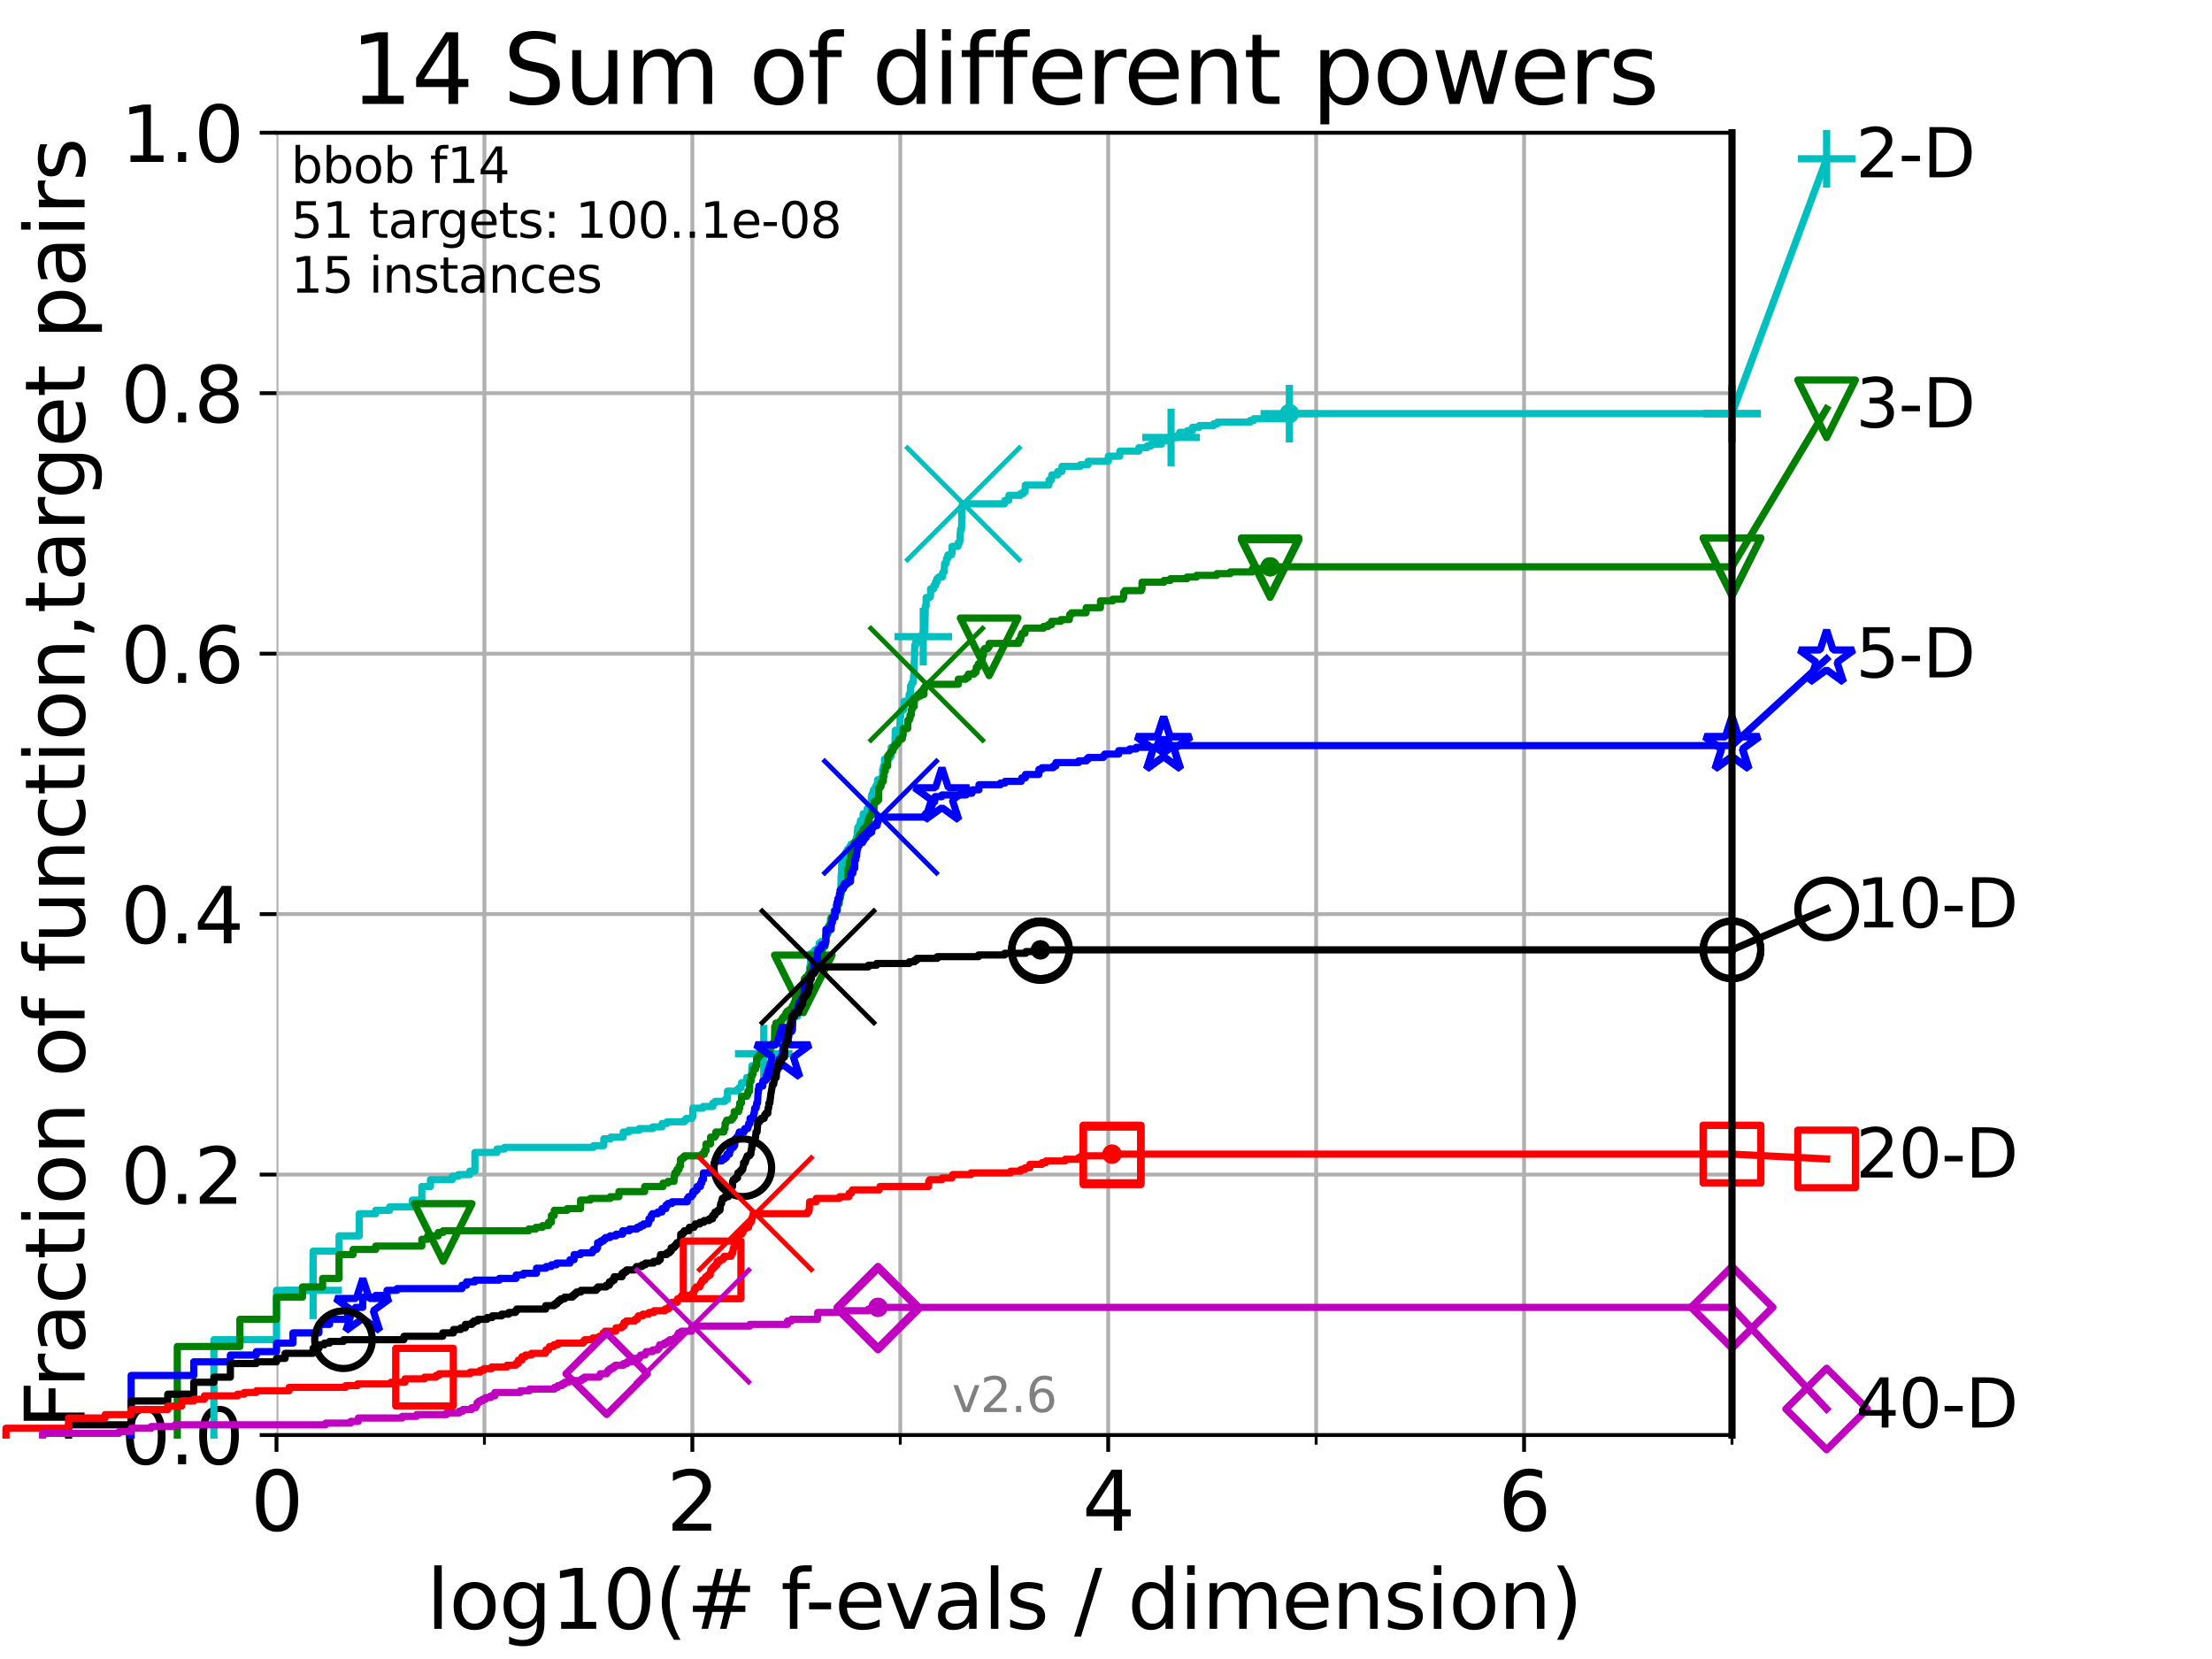 <?xml version="1.0" encoding="utf-8" standalone="no"?>
<!DOCTYPE svg PUBLIC "-//W3C//DTD SVG 1.1//EN"
  "http://www.w3.org/Graphics/SVG/1.1/DTD/svg11.dtd">
<svg height="345.6pt" version="1.1" viewBox="0 0 460.8 345.6" width="460.8pt" xmlns="http://www.w3.org/2000/svg" xmlns:xlink="http://www.w3.org/1999/xlink">
 <defs>
  <style type="text/css">*{stroke-linecap:butt;stroke-linejoin:round;}</style>
 </defs>
 <g id="figure_1">
  <g id="patch_1">
   <path d="M 0 345.6 
L 460.8 345.6 
L 460.8 0 
L 0 0 
z
" style="fill:#ffffff;"/>
  </g>
  <g id="axes_1">
   <g id="patch_2">
    <path d="M 57.6 298.944 
L 360.806 298.944 
L 360.806 27.648 
L 57.6 27.648 
z
" style="fill:#ffffff;"/>
   </g>
   <g id="matplotlib.axis_1">
    <g id="xtick_1">
     <g id="line2d_1">
      <path clip-path="url(#p5fdb96adad)" d="M 57.6 298.944 
L 57.6 27.648 
" style="fill:none;stroke:#b0b0b0;stroke-linecap:square;stroke-width:0.8;"/>
     </g>
     <g id="line2d_2">
      <defs>
       <path d="M 0 0 
L 0 3.5 
" id="m4a4cf69adf" style="stroke:#000000;stroke-width:0.8;"/>
      </defs>
      <g>
       <use style="stroke:#000000;stroke-width:0.8;" x="57.6" xlink:href="#m4a4cf69adf" y="298.944"/>
      </g>
     </g>
     <g id="text_1">
      <!-- 0 -->
      <g transform="translate(52.192 318.861)scale(0.17 -0.17)">
       <defs>
        <path d="M 2034 4250 
Q 1547 4250 1301 3770 
Q 1056 3291 1056 2328 
Q 1056 1369 1301 889 
Q 1547 409 2034 409 
Q 2525 409 2770 889 
Q 3016 1369 3016 2328 
Q 3016 3291 2770 3770 
Q 2525 4250 2034 4250 
z
M 2034 4750 
Q 2819 4750 3233 4129 
Q 3647 3509 3647 2328 
Q 3647 1150 3233 529 
Q 2819 -91 2034 -91 
Q 1250 -91 836 529 
Q 422 1150 422 2328 
Q 422 3509 836 4129 
Q 1250 4750 2034 4750 
z
" id="DejaVuSans-30" transform="scale(0.016)"/>
       </defs>
       <use xlink:href="#DejaVuSans-30"/>
      </g>
     </g>
    </g>
    <g id="xtick_2">
     <g id="line2d_3">
      <path clip-path="url(#p5fdb96adad)" d="M 144.23 298.944 
L 144.23 27.648 
" style="fill:none;stroke:#b0b0b0;stroke-linecap:square;stroke-width:0.8;"/>
     </g>
     <g id="line2d_4">
      <g>
       <use style="stroke:#000000;stroke-width:0.8;" x="144.23" xlink:href="#m4a4cf69adf" y="298.944"/>
      </g>
     </g>
     <g id="text_2">
      <!-- 2 -->
      <g transform="translate(138.822 318.861)scale(0.17 -0.17)">
       <defs>
        <path d="M 1228 531 
L 3431 531 
L 3431 0 
L 469 0 
L 469 531 
Q 828 903 1448 1529 
Q 2069 2156 2228 2338 
Q 2531 2678 2651 2914 
Q 2772 3150 2772 3378 
Q 2772 3750 2511 3984 
Q 2250 4219 1831 4219 
Q 1534 4219 1204 4116 
Q 875 4013 500 3803 
L 500 4441 
Q 881 4594 1212 4672 
Q 1544 4750 1819 4750 
Q 2544 4750 2975 4387 
Q 3406 4025 3406 3419 
Q 3406 3131 3298 2873 
Q 3191 2616 2906 2266 
Q 2828 2175 2409 1742 
Q 1991 1309 1228 531 
z
" id="DejaVuSans-32" transform="scale(0.016)"/>
       </defs>
       <use xlink:href="#DejaVuSans-32"/>
      </g>
     </g>
    </g>
    <g id="xtick_3">
     <g id="line2d_5">
      <path clip-path="url(#p5fdb96adad)" d="M 230.861 298.944 
L 230.861 27.648 
" style="fill:none;stroke:#b0b0b0;stroke-linecap:square;stroke-width:0.8;"/>
     </g>
     <g id="line2d_6">
      <g>
       <use style="stroke:#000000;stroke-width:0.8;" x="230.861" xlink:href="#m4a4cf69adf" y="298.944"/>
      </g>
     </g>
     <g id="text_3">
      <!-- 4 -->
      <g transform="translate(225.453 318.861)scale(0.17 -0.17)">
       <defs>
        <path d="M 2419 4116 
L 825 1625 
L 2419 1625 
L 2419 4116 
z
M 2253 4666 
L 3047 4666 
L 3047 1625 
L 3713 1625 
L 3713 1100 
L 3047 1100 
L 3047 0 
L 2419 0 
L 2419 1100 
L 313 1100 
L 313 1709 
L 2253 4666 
z
" id="DejaVuSans-34" transform="scale(0.016)"/>
       </defs>
       <use xlink:href="#DejaVuSans-34"/>
      </g>
     </g>
    </g>
    <g id="xtick_4">
     <g id="line2d_7">
      <path clip-path="url(#p5fdb96adad)" d="M 317.491 298.944 
L 317.491 27.648 
" style="fill:none;stroke:#b0b0b0;stroke-linecap:square;stroke-width:0.8;"/>
     </g>
     <g id="line2d_8">
      <g>
       <use style="stroke:#000000;stroke-width:0.8;" x="317.491" xlink:href="#m4a4cf69adf" y="298.944"/>
      </g>
     </g>
     <g id="text_4">
      <!-- 6 -->
      <g transform="translate(312.083 318.861)scale(0.17 -0.17)">
       <defs>
        <path d="M 2113 2584 
Q 1688 2584 1439 2293 
Q 1191 2003 1191 1497 
Q 1191 994 1439 701 
Q 1688 409 2113 409 
Q 2538 409 2786 701 
Q 3034 994 3034 1497 
Q 3034 2003 2786 2293 
Q 2538 2584 2113 2584 
z
M 3366 4563 
L 3366 3988 
Q 3128 4100 2886 4159 
Q 2644 4219 2406 4219 
Q 1781 4219 1451 3797 
Q 1122 3375 1075 2522 
Q 1259 2794 1537 2939 
Q 1816 3084 2150 3084 
Q 2853 3084 3261 2657 
Q 3669 2231 3669 1497 
Q 3669 778 3244 343 
Q 2819 -91 2113 -91 
Q 1303 -91 875 529 
Q 447 1150 447 2328 
Q 447 3434 972 4092 
Q 1497 4750 2381 4750 
Q 2619 4750 2861 4703 
Q 3103 4656 3366 4563 
z
" id="DejaVuSans-36" transform="scale(0.016)"/>
       </defs>
       <use xlink:href="#DejaVuSans-36"/>
      </g>
     </g>
    </g>
    <g id="xtick_5">
     <g id="line2d_9">
      <path clip-path="url(#p5fdb96adad)" d="M 100.915 298.944 
L 100.915 27.648 
" style="fill:none;stroke:#b0b0b0;stroke-linecap:square;stroke-width:0.8;"/>
     </g>
     <g id="line2d_10">
      <defs>
       <path d="M 0 0 
L 0 2 
" id="m30bd350fe6" style="stroke:#000000;stroke-width:0.6;"/>
      </defs>
      <g>
       <use style="stroke:#000000;stroke-width:0.6;" x="100.915" xlink:href="#m30bd350fe6" y="298.944"/>
      </g>
     </g>
    </g>
    <g id="xtick_6">
     <g id="line2d_11">
      <path clip-path="url(#p5fdb96adad)" d="M 187.546 298.944 
L 187.546 27.648 
" style="fill:none;stroke:#b0b0b0;stroke-linecap:square;stroke-width:0.8;"/>
     </g>
     <g id="line2d_12">
      <g>
       <use style="stroke:#000000;stroke-width:0.6;" x="187.546" xlink:href="#m30bd350fe6" y="298.944"/>
      </g>
     </g>
    </g>
    <g id="xtick_7">
     <g id="line2d_13">
      <path clip-path="url(#p5fdb96adad)" d="M 274.176 298.944 
L 274.176 27.648 
" style="fill:none;stroke:#b0b0b0;stroke-linecap:square;stroke-width:0.8;"/>
     </g>
     <g id="line2d_14">
      <g>
       <use style="stroke:#000000;stroke-width:0.6;" x="274.176" xlink:href="#m30bd350fe6" y="298.944"/>
      </g>
     </g>
    </g>
    <g id="xtick_8">
     <g id="line2d_15">
      <path clip-path="url(#p5fdb96adad)" d="M 360.806 298.944 
L 360.806 27.648 
" style="fill:none;stroke:#b0b0b0;stroke-linecap:square;stroke-width:0.8;"/>
     </g>
     <g id="line2d_16">
      <g>
       <use style="stroke:#000000;stroke-width:0.6;" x="360.806" xlink:href="#m30bd350fe6" y="298.944"/>
      </g>
     </g>
    </g>
    <g id="text_5">
     <!-- log10(# f-evals / dimension) -->
     <g transform="translate(88.823 339.314)scale(0.17 -0.17)">
      <defs>
       <path d="M 603 4863 
L 1178 4863 
L 1178 0 
L 603 0 
L 603 4863 
z
" id="DejaVuSans-6c" transform="scale(0.016)"/>
       <path d="M 1959 3097 
Q 1497 3097 1228 2736 
Q 959 2375 959 1747 
Q 959 1119 1226 758 
Q 1494 397 1959 397 
Q 2419 397 2687 759 
Q 2956 1122 2956 1747 
Q 2956 2369 2687 2733 
Q 2419 3097 1959 3097 
z
M 1959 3584 
Q 2709 3584 3137 3096 
Q 3566 2609 3566 1747 
Q 3566 888 3137 398 
Q 2709 -91 1959 -91 
Q 1206 -91 779 398 
Q 353 888 353 1747 
Q 353 2609 779 3096 
Q 1206 3584 1959 3584 
z
" id="DejaVuSans-6f" transform="scale(0.016)"/>
       <path d="M 2906 1791 
Q 2906 2416 2648 2759 
Q 2391 3103 1925 3103 
Q 1463 3103 1205 2759 
Q 947 2416 947 1791 
Q 947 1169 1205 825 
Q 1463 481 1925 481 
Q 2391 481 2648 825 
Q 2906 1169 2906 1791 
z
M 3481 434 
Q 3481 -459 3084 -895 
Q 2688 -1331 1869 -1331 
Q 1566 -1331 1297 -1286 
Q 1028 -1241 775 -1147 
L 775 -588 
Q 1028 -725 1275 -790 
Q 1522 -856 1778 -856 
Q 2344 -856 2625 -561 
Q 2906 -266 2906 331 
L 2906 616 
Q 2728 306 2450 153 
Q 2172 0 1784 0 
Q 1141 0 747 490 
Q 353 981 353 1791 
Q 353 2603 747 3093 
Q 1141 3584 1784 3584 
Q 2172 3584 2450 3431 
Q 2728 3278 2906 2969 
L 2906 3500 
L 3481 3500 
L 3481 434 
z
" id="DejaVuSans-67" transform="scale(0.016)"/>
       <path d="M 794 531 
L 1825 531 
L 1825 4091 
L 703 3866 
L 703 4441 
L 1819 4666 
L 2450 4666 
L 2450 531 
L 3481 531 
L 3481 0 
L 794 0 
L 794 531 
z
" id="DejaVuSans-31" transform="scale(0.016)"/>
       <path d="M 1984 4856 
Q 1566 4138 1362 3434 
Q 1159 2731 1159 2009 
Q 1159 1288 1364 580 
Q 1569 -128 1984 -844 
L 1484 -844 
Q 1016 -109 783 600 
Q 550 1309 550 2009 
Q 550 2706 781 3412 
Q 1013 4119 1484 4856 
L 1984 4856 
z
" id="DejaVuSans-28" transform="scale(0.016)"/>
       <path d="M 3272 2816 
L 2363 2816 
L 2100 1772 
L 3016 1772 
L 3272 2816 
z
M 2803 4594 
L 2478 3297 
L 3391 3297 
L 3719 4594 
L 4219 4594 
L 3897 3297 
L 4872 3297 
L 4872 2816 
L 3775 2816 
L 3519 1772 
L 4513 1772 
L 4513 1294 
L 3397 1294 
L 3072 0 
L 2572 0 
L 2894 1294 
L 1978 1294 
L 1656 0 
L 1153 0 
L 1478 1294 
L 494 1294 
L 494 1772 
L 1594 1772 
L 1856 2816 
L 850 2816 
L 850 3297 
L 1978 3297 
L 2297 4594 
L 2803 4594 
z
" id="DejaVuSans-23" transform="scale(0.016)"/>
       <path id="DejaVuSans-20" transform="scale(0.016)"/>
       <path d="M 2375 4863 
L 2375 4384 
L 1825 4384 
Q 1516 4384 1395 4259 
Q 1275 4134 1275 3809 
L 1275 3500 
L 2222 3500 
L 2222 3053 
L 1275 3053 
L 1275 0 
L 697 0 
L 697 3053 
L 147 3053 
L 147 3500 
L 697 3500 
L 697 3744 
Q 697 4328 969 4595 
Q 1241 4863 1831 4863 
L 2375 4863 
z
" id="DejaVuSans-66" transform="scale(0.016)"/>
       <path d="M 313 2009 
L 1997 2009 
L 1997 1497 
L 313 1497 
L 313 2009 
z
" id="DejaVuSans-2d" transform="scale(0.016)"/>
       <path d="M 3597 1894 
L 3597 1613 
L 953 1613 
Q 991 1019 1311 708 
Q 1631 397 2203 397 
Q 2534 397 2845 478 
Q 3156 559 3463 722 
L 3463 178 
Q 3153 47 2828 -22 
Q 2503 -91 2169 -91 
Q 1331 -91 842 396 
Q 353 884 353 1716 
Q 353 2575 817 3079 
Q 1281 3584 2069 3584 
Q 2775 3584 3186 3129 
Q 3597 2675 3597 1894 
z
M 3022 2063 
Q 3016 2534 2758 2815 
Q 2500 3097 2075 3097 
Q 1594 3097 1305 2825 
Q 1016 2553 972 2059 
L 3022 2063 
z
" id="DejaVuSans-65" transform="scale(0.016)"/>
       <path d="M 191 3500 
L 800 3500 
L 1894 563 
L 2988 3500 
L 3597 3500 
L 2284 0 
L 1503 0 
L 191 3500 
z
" id="DejaVuSans-76" transform="scale(0.016)"/>
       <path d="M 2194 1759 
Q 1497 1759 1228 1600 
Q 959 1441 959 1056 
Q 959 750 1161 570 
Q 1363 391 1709 391 
Q 2188 391 2477 730 
Q 2766 1069 2766 1631 
L 2766 1759 
L 2194 1759 
z
M 3341 1997 
L 3341 0 
L 2766 0 
L 2766 531 
Q 2569 213 2275 61 
Q 1981 -91 1556 -91 
Q 1019 -91 701 211 
Q 384 513 384 1019 
Q 384 1609 779 1909 
Q 1175 2209 1959 2209 
L 2766 2209 
L 2766 2266 
Q 2766 2663 2505 2880 
Q 2244 3097 1772 3097 
Q 1472 3097 1187 3025 
Q 903 2953 641 2809 
L 641 3341 
Q 956 3463 1253 3523 
Q 1550 3584 1831 3584 
Q 2591 3584 2966 3190 
Q 3341 2797 3341 1997 
z
" id="DejaVuSans-61" transform="scale(0.016)"/>
       <path d="M 2834 3397 
L 2834 2853 
Q 2591 2978 2328 3040 
Q 2066 3103 1784 3103 
Q 1356 3103 1142 2972 
Q 928 2841 928 2578 
Q 928 2378 1081 2264 
Q 1234 2150 1697 2047 
L 1894 2003 
Q 2506 1872 2764 1633 
Q 3022 1394 3022 966 
Q 3022 478 2636 193 
Q 2250 -91 1575 -91 
Q 1294 -91 989 -36 
Q 684 19 347 128 
L 347 722 
Q 666 556 975 473 
Q 1284 391 1588 391 
Q 1994 391 2212 530 
Q 2431 669 2431 922 
Q 2431 1156 2273 1281 
Q 2116 1406 1581 1522 
L 1381 1569 
Q 847 1681 609 1914 
Q 372 2147 372 2553 
Q 372 3047 722 3315 
Q 1072 3584 1716 3584 
Q 2034 3584 2315 3537 
Q 2597 3491 2834 3397 
z
" id="DejaVuSans-73" transform="scale(0.016)"/>
       <path d="M 1625 4666 
L 2156 4666 
L 531 -594 
L 0 -594 
L 1625 4666 
z
" id="DejaVuSans-2f" transform="scale(0.016)"/>
       <path d="M 2906 2969 
L 2906 4863 
L 3481 4863 
L 3481 0 
L 2906 0 
L 2906 525 
Q 2725 213 2448 61 
Q 2172 -91 1784 -91 
Q 1150 -91 751 415 
Q 353 922 353 1747 
Q 353 2572 751 3078 
Q 1150 3584 1784 3584 
Q 2172 3584 2448 3432 
Q 2725 3281 2906 2969 
z
M 947 1747 
Q 947 1113 1208 752 
Q 1469 391 1925 391 
Q 2381 391 2643 752 
Q 2906 1113 2906 1747 
Q 2906 2381 2643 2742 
Q 2381 3103 1925 3103 
Q 1469 3103 1208 2742 
Q 947 2381 947 1747 
z
" id="DejaVuSans-64" transform="scale(0.016)"/>
       <path d="M 603 3500 
L 1178 3500 
L 1178 0 
L 603 0 
L 603 3500 
z
M 603 4863 
L 1178 4863 
L 1178 4134 
L 603 4134 
L 603 4863 
z
" id="DejaVuSans-69" transform="scale(0.016)"/>
       <path d="M 3328 2828 
Q 3544 3216 3844 3400 
Q 4144 3584 4550 3584 
Q 5097 3584 5394 3201 
Q 5691 2819 5691 2113 
L 5691 0 
L 5113 0 
L 5113 2094 
Q 5113 2597 4934 2840 
Q 4756 3084 4391 3084 
Q 3944 3084 3684 2787 
Q 3425 2491 3425 1978 
L 3425 0 
L 2847 0 
L 2847 2094 
Q 2847 2600 2669 2842 
Q 2491 3084 2119 3084 
Q 1678 3084 1418 2786 
Q 1159 2488 1159 1978 
L 1159 0 
L 581 0 
L 581 3500 
L 1159 3500 
L 1159 2956 
Q 1356 3278 1631 3431 
Q 1906 3584 2284 3584 
Q 2666 3584 2933 3390 
Q 3200 3197 3328 2828 
z
" id="DejaVuSans-6d" transform="scale(0.016)"/>
       <path d="M 3513 2113 
L 3513 0 
L 2938 0 
L 2938 2094 
Q 2938 2591 2744 2837 
Q 2550 3084 2163 3084 
Q 1697 3084 1428 2787 
Q 1159 2491 1159 1978 
L 1159 0 
L 581 0 
L 581 3500 
L 1159 3500 
L 1159 2956 
Q 1366 3272 1645 3428 
Q 1925 3584 2291 3584 
Q 2894 3584 3203 3211 
Q 3513 2838 3513 2113 
z
" id="DejaVuSans-6e" transform="scale(0.016)"/>
       <path d="M 513 4856 
L 1013 4856 
Q 1481 4119 1714 3412 
Q 1947 2706 1947 2009 
Q 1947 1309 1714 600 
Q 1481 -109 1013 -844 
L 513 -844 
Q 928 -128 1133 580 
Q 1338 1288 1338 2009 
Q 1338 2731 1133 3434 
Q 928 4138 513 4856 
z
" id="DejaVuSans-29" transform="scale(0.016)"/>
      </defs>
      <use xlink:href="#DejaVuSans-6c"/>
      <use x="27.783" xlink:href="#DejaVuSans-6f"/>
      <use x="88.965" xlink:href="#DejaVuSans-67"/>
      <use x="152.441" xlink:href="#DejaVuSans-31"/>
      <use x="216.064" xlink:href="#DejaVuSans-30"/>
      <use x="279.688" xlink:href="#DejaVuSans-28"/>
      <use x="318.701" xlink:href="#DejaVuSans-23"/>
      <use x="402.49" xlink:href="#DejaVuSans-20"/>
      <use x="434.277" xlink:href="#DejaVuSans-66"/>
      <use x="463.982" xlink:href="#DejaVuSans-2d"/>
      <use x="500.066" xlink:href="#DejaVuSans-65"/>
      <use x="561.59" xlink:href="#DejaVuSans-76"/>
      <use x="620.77" xlink:href="#DejaVuSans-61"/>
      <use x="682.049" xlink:href="#DejaVuSans-6c"/>
      <use x="709.832" xlink:href="#DejaVuSans-73"/>
      <use x="761.932" xlink:href="#DejaVuSans-20"/>
      <use x="793.719" xlink:href="#DejaVuSans-2f"/>
      <use x="827.41" xlink:href="#DejaVuSans-20"/>
      <use x="859.197" xlink:href="#DejaVuSans-64"/>
      <use x="922.674" xlink:href="#DejaVuSans-69"/>
      <use x="950.457" xlink:href="#DejaVuSans-6d"/>
      <use x="1047.869" xlink:href="#DejaVuSans-65"/>
      <use x="1109.393" xlink:href="#DejaVuSans-6e"/>
      <use x="1172.771" xlink:href="#DejaVuSans-73"/>
      <use x="1224.871" xlink:href="#DejaVuSans-69"/>
      <use x="1252.654" xlink:href="#DejaVuSans-6f"/>
      <use x="1313.836" xlink:href="#DejaVuSans-6e"/>
      <use x="1377.215" xlink:href="#DejaVuSans-29"/>
     </g>
    </g>
   </g>
   <g id="matplotlib.axis_2">
    <g id="ytick_1">
     <g id="line2d_17">
      <path clip-path="url(#p5fdb96adad)" d="M 57.6 298.944 
L 360.806 298.944 
" style="fill:none;stroke:#b0b0b0;stroke-linecap:square;stroke-width:0.8;"/>
     </g>
     <g id="line2d_18">
      <defs>
       <path d="M 0 0 
L -3.5 0 
" id="m234a68a25f" style="stroke:#000000;stroke-width:0.8;"/>
      </defs>
      <g>
       <use style="stroke:#000000;stroke-width:0.8;" x="57.6" xlink:href="#m234a68a25f" y="298.944"/>
      </g>
     </g>
     <g id="text_6">
      <!-- 0.0 -->
      <g transform="translate(25.155 305.023)scale(0.16 -0.16)">
       <defs>
        <path d="M 684 794 
L 1344 794 
L 1344 0 
L 684 0 
L 684 794 
z
" id="DejaVuSans-2e" transform="scale(0.016)"/>
       </defs>
       <use xlink:href="#DejaVuSans-30"/>
       <use x="63.623" xlink:href="#DejaVuSans-2e"/>
       <use x="95.41" xlink:href="#DejaVuSans-30"/>
      </g>
     </g>
    </g>
    <g id="ytick_2">
     <g id="line2d_19">
      <path clip-path="url(#p5fdb96adad)" d="M 57.6 244.685 
L 360.806 244.685 
" style="fill:none;stroke:#b0b0b0;stroke-linecap:square;stroke-width:0.8;"/>
     </g>
     <g id="line2d_20">
      <g>
       <use style="stroke:#000000;stroke-width:0.8;" x="57.6" xlink:href="#m234a68a25f" y="244.685"/>
      </g>
     </g>
     <g id="text_7">
      <!-- 0.2 -->
      <g transform="translate(25.155 250.764)scale(0.16 -0.16)">
       <use xlink:href="#DejaVuSans-30"/>
       <use x="63.623" xlink:href="#DejaVuSans-2e"/>
       <use x="95.41" xlink:href="#DejaVuSans-32"/>
      </g>
     </g>
    </g>
    <g id="ytick_3">
     <g id="line2d_21">
      <path clip-path="url(#p5fdb96adad)" d="M 57.6 190.426 
L 360.806 190.426 
" style="fill:none;stroke:#b0b0b0;stroke-linecap:square;stroke-width:0.8;"/>
     </g>
     <g id="line2d_22">
      <g>
       <use style="stroke:#000000;stroke-width:0.8;" x="57.6" xlink:href="#m234a68a25f" y="190.426"/>
      </g>
     </g>
     <g id="text_8">
      <!-- 0.4 -->
      <g transform="translate(25.155 196.504)scale(0.16 -0.16)">
       <use xlink:href="#DejaVuSans-30"/>
       <use x="63.623" xlink:href="#DejaVuSans-2e"/>
       <use x="95.41" xlink:href="#DejaVuSans-34"/>
      </g>
     </g>
    </g>
    <g id="ytick_4">
     <g id="line2d_23">
      <path clip-path="url(#p5fdb96adad)" d="M 57.6 136.166 
L 360.806 136.166 
" style="fill:none;stroke:#b0b0b0;stroke-linecap:square;stroke-width:0.8;"/>
     </g>
     <g id="line2d_24">
      <g>
       <use style="stroke:#000000;stroke-width:0.8;" x="57.6" xlink:href="#m234a68a25f" y="136.166"/>
      </g>
     </g>
     <g id="text_9">
      <!-- 0.6 -->
      <g transform="translate(25.155 142.245)scale(0.16 -0.16)">
       <use xlink:href="#DejaVuSans-30"/>
       <use x="63.623" xlink:href="#DejaVuSans-2e"/>
       <use x="95.41" xlink:href="#DejaVuSans-36"/>
      </g>
     </g>
    </g>
    <g id="ytick_5">
     <g id="line2d_25">
      <path clip-path="url(#p5fdb96adad)" d="M 57.6 81.907 
L 360.806 81.907 
" style="fill:none;stroke:#b0b0b0;stroke-linecap:square;stroke-width:0.8;"/>
     </g>
     <g id="line2d_26">
      <g>
       <use style="stroke:#000000;stroke-width:0.8;" x="57.6" xlink:href="#m234a68a25f" y="81.907"/>
      </g>
     </g>
     <g id="text_10">
      <!-- 0.8 -->
      <g transform="translate(25.155 87.986)scale(0.16 -0.16)">
       <defs>
        <path d="M 2034 2216 
Q 1584 2216 1326 1975 
Q 1069 1734 1069 1313 
Q 1069 891 1326 650 
Q 1584 409 2034 409 
Q 2484 409 2743 651 
Q 3003 894 3003 1313 
Q 3003 1734 2745 1975 
Q 2488 2216 2034 2216 
z
M 1403 2484 
Q 997 2584 770 2862 
Q 544 3141 544 3541 
Q 544 4100 942 4425 
Q 1341 4750 2034 4750 
Q 2731 4750 3128 4425 
Q 3525 4100 3525 3541 
Q 3525 3141 3298 2862 
Q 3072 2584 2669 2484 
Q 3125 2378 3379 2068 
Q 3634 1759 3634 1313 
Q 3634 634 3220 271 
Q 2806 -91 2034 -91 
Q 1263 -91 848 271 
Q 434 634 434 1313 
Q 434 1759 690 2068 
Q 947 2378 1403 2484 
z
M 1172 3481 
Q 1172 3119 1398 2916 
Q 1625 2713 2034 2713 
Q 2441 2713 2670 2916 
Q 2900 3119 2900 3481 
Q 2900 3844 2670 4047 
Q 2441 4250 2034 4250 
Q 1625 4250 1398 4047 
Q 1172 3844 1172 3481 
z
" id="DejaVuSans-38" transform="scale(0.016)"/>
       </defs>
       <use xlink:href="#DejaVuSans-30"/>
       <use x="63.623" xlink:href="#DejaVuSans-2e"/>
       <use x="95.41" xlink:href="#DejaVuSans-38"/>
      </g>
     </g>
    </g>
    <g id="ytick_6">
     <g id="line2d_27">
      <path clip-path="url(#p5fdb96adad)" d="M 57.6 27.648 
L 360.806 27.648 
" style="fill:none;stroke:#b0b0b0;stroke-linecap:square;stroke-width:0.8;"/>
     </g>
     <g id="line2d_28">
      <g>
       <use style="stroke:#000000;stroke-width:0.8;" x="57.6" xlink:href="#m234a68a25f" y="27.648"/>
      </g>
     </g>
     <g id="text_11">
      <!-- 1.0 -->
      <g transform="translate(25.155 33.727)scale(0.16 -0.16)">
       <use xlink:href="#DejaVuSans-31"/>
       <use x="63.623" xlink:href="#DejaVuSans-2e"/>
       <use x="95.41" xlink:href="#DejaVuSans-30"/>
      </g>
     </g>
    </g>
    <g id="text_12">
     <!-- Fraction of function,target pairs -->
     <g transform="translate(17.62 297.681)rotate(-90)scale(0.17 -0.17)">
      <defs>
       <path d="M 628 4666 
L 3309 4666 
L 3309 4134 
L 1259 4134 
L 1259 2759 
L 3109 2759 
L 3109 2228 
L 1259 2228 
L 1259 0 
L 628 0 
L 628 4666 
z
" id="DejaVuSans-46" transform="scale(0.016)"/>
       <path d="M 2631 2963 
Q 2534 3019 2420 3045 
Q 2306 3072 2169 3072 
Q 1681 3072 1420 2755 
Q 1159 2438 1159 1844 
L 1159 0 
L 581 0 
L 581 3500 
L 1159 3500 
L 1159 2956 
Q 1341 3275 1631 3429 
Q 1922 3584 2338 3584 
Q 2397 3584 2469 3576 
Q 2541 3569 2628 3553 
L 2631 2963 
z
" id="DejaVuSans-72" transform="scale(0.016)"/>
       <path d="M 3122 3366 
L 3122 2828 
Q 2878 2963 2633 3030 
Q 2388 3097 2138 3097 
Q 1578 3097 1268 2742 
Q 959 2388 959 1747 
Q 959 1106 1268 751 
Q 1578 397 2138 397 
Q 2388 397 2633 464 
Q 2878 531 3122 666 
L 3122 134 
Q 2881 22 2623 -34 
Q 2366 -91 2075 -91 
Q 1284 -91 818 406 
Q 353 903 353 1747 
Q 353 2603 823 3093 
Q 1294 3584 2113 3584 
Q 2378 3584 2631 3529 
Q 2884 3475 3122 3366 
z
" id="DejaVuSans-63" transform="scale(0.016)"/>
       <path d="M 1172 4494 
L 1172 3500 
L 2356 3500 
L 2356 3053 
L 1172 3053 
L 1172 1153 
Q 1172 725 1289 603 
Q 1406 481 1766 481 
L 2356 481 
L 2356 0 
L 1766 0 
Q 1100 0 847 248 
Q 594 497 594 1153 
L 594 3053 
L 172 3053 
L 172 3500 
L 594 3500 
L 594 4494 
L 1172 4494 
z
" id="DejaVuSans-74" transform="scale(0.016)"/>
       <path d="M 544 1381 
L 544 3500 
L 1119 3500 
L 1119 1403 
Q 1119 906 1312 657 
Q 1506 409 1894 409 
Q 2359 409 2629 706 
Q 2900 1003 2900 1516 
L 2900 3500 
L 3475 3500 
L 3475 0 
L 2900 0 
L 2900 538 
Q 2691 219 2414 64 
Q 2138 -91 1772 -91 
Q 1169 -91 856 284 
Q 544 659 544 1381 
z
M 1991 3584 
L 1991 3584 
z
" id="DejaVuSans-75" transform="scale(0.016)"/>
       <path d="M 750 794 
L 1409 794 
L 1409 256 
L 897 -744 
L 494 -744 
L 750 256 
L 750 794 
z
" id="DejaVuSans-2c" transform="scale(0.016)"/>
       <path d="M 1159 525 
L 1159 -1331 
L 581 -1331 
L 581 3500 
L 1159 3500 
L 1159 2969 
Q 1341 3281 1617 3432 
Q 1894 3584 2278 3584 
Q 2916 3584 3314 3078 
Q 3713 2572 3713 1747 
Q 3713 922 3314 415 
Q 2916 -91 2278 -91 
Q 1894 -91 1617 61 
Q 1341 213 1159 525 
z
M 3116 1747 
Q 3116 2381 2855 2742 
Q 2594 3103 2138 3103 
Q 1681 3103 1420 2742 
Q 1159 2381 1159 1747 
Q 1159 1113 1420 752 
Q 1681 391 2138 391 
Q 2594 391 2855 752 
Q 3116 1113 3116 1747 
z
" id="DejaVuSans-70" transform="scale(0.016)"/>
      </defs>
      <use xlink:href="#DejaVuSans-46"/>
      <use x="50.27" xlink:href="#DejaVuSans-72"/>
      <use x="91.383" xlink:href="#DejaVuSans-61"/>
      <use x="152.662" xlink:href="#DejaVuSans-63"/>
      <use x="207.643" xlink:href="#DejaVuSans-74"/>
      <use x="246.852" xlink:href="#DejaVuSans-69"/>
      <use x="274.635" xlink:href="#DejaVuSans-6f"/>
      <use x="335.816" xlink:href="#DejaVuSans-6e"/>
      <use x="399.195" xlink:href="#DejaVuSans-20"/>
      <use x="430.982" xlink:href="#DejaVuSans-6f"/>
      <use x="492.164" xlink:href="#DejaVuSans-66"/>
      <use x="527.369" xlink:href="#DejaVuSans-20"/>
      <use x="559.156" xlink:href="#DejaVuSans-66"/>
      <use x="594.361" xlink:href="#DejaVuSans-75"/>
      <use x="657.74" xlink:href="#DejaVuSans-6e"/>
      <use x="721.119" xlink:href="#DejaVuSans-63"/>
      <use x="776.1" xlink:href="#DejaVuSans-74"/>
      <use x="815.309" xlink:href="#DejaVuSans-69"/>
      <use x="843.092" xlink:href="#DejaVuSans-6f"/>
      <use x="904.273" xlink:href="#DejaVuSans-6e"/>
      <use x="967.652" xlink:href="#DejaVuSans-2c"/>
      <use x="999.439" xlink:href="#DejaVuSans-74"/>
      <use x="1038.648" xlink:href="#DejaVuSans-61"/>
      <use x="1099.928" xlink:href="#DejaVuSans-72"/>
      <use x="1139.291" xlink:href="#DejaVuSans-67"/>
      <use x="1202.768" xlink:href="#DejaVuSans-65"/>
      <use x="1264.291" xlink:href="#DejaVuSans-74"/>
      <use x="1303.5" xlink:href="#DejaVuSans-20"/>
      <use x="1335.287" xlink:href="#DejaVuSans-70"/>
      <use x="1398.764" xlink:href="#DejaVuSans-61"/>
      <use x="1460.043" xlink:href="#DejaVuSans-69"/>
      <use x="1487.826" xlink:href="#DejaVuSans-72"/>
      <use x="1528.939" xlink:href="#DejaVuSans-73"/>
     </g>
    </g>
   </g>
   <g id="line2d_29">
    <defs>
     <path d="M 0 1.5 
C 0.398 1.5 0.779 1.342 1.061 1.061 
C 1.342 0.779 1.5 0.398 1.5 0 
C 1.5 -0.398 1.342 -0.779 1.061 -1.061 
C 0.779 -1.342 0.398 -1.5 0 -1.5 
C -0.398 -1.5 -0.779 -1.342 -1.061 -1.061 
C -1.342 -0.779 -1.5 -0.398 -1.5 0 
C -1.5 0.398 -1.342 0.779 -1.061 1.061 
C -0.779 1.342 -0.398 1.5 0 1.5 
z
" id="m997b2f4432" style="stroke:#00bfbf;"/>
    </defs>
    <g>
     <use style="fill:#00bfbf;stroke:#00bfbf;" x="268.596" xlink:href="#m997b2f4432" y="86.163"/>
     <use style="fill:#00bfbf;stroke:#00bfbf;" x="268.596" xlink:href="#m997b2f4432" y="86.163"/>
    </g>
   </g>
   <g id="line2d_30">
    <path d="M 44.561 298.944 
L 44.561 279.084 
L 57.6 279.084 
L 57.6 268.8 
L 65.227 268.8 
L 65.227 260.643 
L 70.639 260.643 
L 70.639 257.452 
L 74.837 257.452 
L 74.837 252.841 
L 78.267 252.841 
L 78.267 252.132 
L 81.166 252.132 
L 81.166 251.423 
L 85.894 251.423 
L 85.894 250.004 
L 87.876 250.004 
L 87.876 247.167 
L 89.669 247.167 
L 89.669 245.749 
L 94.206 245.749 
L 94.206 245.039 
L 95.503 245.039 
L 95.503 244.685 
L 97.858 244.685 
L 97.858 243.976 
L 98.933 243.976 
L 98.933 240.075 
L 103.544 240.075 
L 103.544 239.365 
L 105.113 239.365 
L 105.113 239.011 
L 123.658 239.011 
L 123.658 238.656 
L 125.779 238.656 
L 125.779 237.237 
L 127.227 237.237 
L 127.227 236.883 
L 129.826 236.883 
L 129.826 235.819 
L 131.002 235.819 
L 131.002 235.464 
L 133.154 235.464 
L 133.154 235.11 
L 135.981 235.11 
L 135.981 234.755 
L 137.92 234.755 
L 137.92 234.046 
L 138.944 234.046 
L 138.944 233.691 
L 142.559 233.691 
L 142.559 233.336 
L 142.966 233.336 
L 142.966 232.982 
L 144.136 232.982 
L 144.136 232.627 
L 144.324 232.627 
L 144.324 230.854 
L 146.446 230.854 
L 146.446 230.499 
L 148.503 230.499 
L 148.503 229.79 
L 148.948 229.79 
L 148.948 229.435 
L 151.024 229.435 
L 151.024 229.081 
L 151.542 229.081 
L 151.542 227.308 
L 153.594 227.308 
L 153.594 226.953 
L 153.934 226.953 
L 153.934 226.598 
L 154.378 226.598 
L 154.487 225.534 
L 155.547 225.534 
L 155.547 224.471 
L 156.354 224.471 
L 156.354 224.116 
L 156.551 224.116 
L 156.648 221.988 
L 157.688 221.988 
L 157.688 220.57 
L 159.105 220.57 
L 159.105 219.506 
L 159.776 219.506 
L 159.776 218.796 
L 160.423 218.796 
L 160.423 217.733 
L 161.126 217.733 
L 161.126 217.378 
L 161.95 217.378 
L 161.95 216.314 
L 162.313 216.314 
L 162.385 215.25 
L 162.88 215.25 
L 162.88 214.895 
L 163.294 214.895 
L 163.294 214.541 
L 163.7 214.541 
L 163.7 214.186 
L 164.356 214.186 
L 164.356 213.832 
L 164.485 213.832 
L 164.549 212.413 
L 165.053 212.413 
L 165.053 212.058 
L 165.423 212.058 
L 165.423 211.704 
L 166.14 211.704 
L 166.14 210.994 
L 166.374 210.994 
L 166.432 209.221 
L 167.279 209.221 
L 167.334 207.803 
L 167.984 207.803 
L 167.984 206.739 
L 168.248 206.739 
L 168.301 204.611 
L 168.56 204.611 
L 168.663 201.419 
L 168.817 201.419 
L 168.918 199.291 
L 169.019 199.291 
L 169.019 198.582 
L 169.516 198.582 
L 169.516 198.228 
L 169.76 198.228 
L 169.76 197.873 
L 170.332 197.873 
L 170.332 197.518 
L 170.658 197.518 
L 170.658 196.454 
L 171.114 196.454 
L 171.114 196.1 
L 172.037 196.1 
L 172.08 195.036 
L 172.166 195.036 
L 172.166 194.681 
L 172.378 194.681 
L 172.378 194.327 
L 172.587 194.327 
L 172.587 192.908 
L 172.917 192.908 
L 172.999 191.49 
L 173.161 191.49 
L 173.161 191.135 
L 173.719 191.135 
L 173.758 189.716 
L 174.146 189.716 
L 174.146 188.652 
L 174.525 188.652 
L 174.525 188.298 
L 174.749 188.298 
L 174.86 186.879 
L 175.117 186.879 
L 175.226 182.269 
L 175.262 182.269 
L 175.37 179.787 
L 175.549 179.787 
L 175.62 179.077 
L 175.762 179.077 
L 175.762 178.723 
L 176.041 178.723 
L 176.145 177.659 
L 176.419 177.659 
L 176.52 176.949 
L 176.889 176.949 
L 176.889 176.595 
L 177.086 176.595 
L 177.086 176.24 
L 177.25 176.24 
L 177.25 175.886 
L 178.201 175.886 
L 178.201 175.176 
L 178.385 175.176 
L 178.385 174.467 
L 178.538 174.467 
L 178.598 173.048 
L 178.689 173.048 
L 178.689 172.339 
L 179.106 172.339 
L 179.106 171.63 
L 179.224 171.63 
L 179.253 170.921 
L 179.743 170.921 
L 179.829 169.502 
L 180.579 169.502 
L 180.66 168.438 
L 181.116 168.438 
L 181.116 167.729 
L 181.431 167.729 
L 181.535 165.956 
L 181.587 165.956 
L 181.587 165.601 
L 181.741 165.601 
L 181.741 165.246 
L 181.945 165.246 
L 181.945 164.537 
L 182.296 164.537 
L 182.395 163.828 
L 182.617 163.828 
L 182.617 163.473 
L 182.739 163.473 
L 182.835 162.409 
L 183.57 162.409 
L 183.57 162.055 
L 183.87 162.055 
L 183.87 160.282 
L 184.029 160.282 
L 184.052 159.572 
L 184.255 159.572 
L 184.255 158.154 
L 185.087 158.154 
L 185.087 157.799 
L 185.469 157.799 
L 185.469 157.445 
L 185.657 157.445 
L 185.657 155.671 
L 186.412 155.671 
L 186.511 152.125 
L 187.461 152.125 
L 187.517 149.288 
L 187.63 149.288 
L 187.686 148.224 
L 187.816 148.224 
L 187.816 147.869 
L 188.292 147.869 
L 188.347 146.096 
L 189.296 146.096 
L 189.398 144.678 
L 189.534 144.678 
L 189.534 144.323 
L 189.669 144.323 
L 189.669 142.904 
L 189.853 142.904 
L 189.853 142.55 
L 189.986 142.55 
L 189.986 142.195 
L 190.248 142.195 
L 190.313 140.777 
L 190.378 140.777 
L 190.459 137.585 
L 190.491 137.585 
L 190.555 134.393 
L 190.778 134.393 
L 190.778 133.684 
L 191.524 133.684 
L 191.524 132.62 
L 192.329 132.62 
L 192.329 131.556 
L 192.661 131.556 
L 192.761 126.237 
L 192.931 126.237 
L 192.931 124.463 
L 193.72 124.463 
L 193.72 124.109 
L 193.855 124.109 
L 193.855 122.69 
L 194.477 122.69 
L 194.529 121.981 
L 194.889 121.981 
L 194.889 121.272 
L 195.167 121.272 
L 195.167 120.562 
L 195.527 120.562 
L 195.527 120.208 
L 196.311 120.208 
L 196.311 119.499 
L 196.463 119.499 
L 196.463 119.144 
L 196.685 119.144 
L 196.788 117.371 
L 197.085 117.371 
L 197.187 116.307 
L 197.467 116.307 
L 197.467 115.598 
L 198.217 115.598 
L 198.217 115.243 
L 198.334 115.243 
L 198.334 113.824 
L 199.565 113.824 
L 199.565 113.115 
L 199.861 113.115 
L 199.861 112.76 
L 199.978 112.76 
L 200.026 110.987 
L 200.094 110.987 
L 200.094 110.278 
L 200.305 110.278 
L 200.4 105.313 
L 200.514 105.313 
L 200.514 104.958 
L 209.264 104.958 
L 209.329 104.249 
L 210.133 104.249 
L 210.173 103.185 
L 212.582 103.185 
L 212.582 102.831 
L 213.169 102.831 
L 213.169 102.476 
L 213.541 102.476 
L 213.579 101.058 
L 218.496 101.058 
L 218.536 99.994 
L 219.033 99.994 
L 219.1 98.93 
L 220.334 98.93 
L 220.334 98.22 
L 221.228 98.22 
L 221.228 97.157 
L 225.05 97.157 
L 225.05 96.802 
L 226.669 96.802 
L 226.669 96.093 
L 230.884 96.093 
L 230.884 95.029 
L 233.264 95.029 
L 233.295 93.965 
L 237.234 93.965 
L 237.234 93.256 
L 238.962 93.256 
L 238.962 92.901 
L 239.752 92.901 
L 239.752 92.546 
L 241.973 92.546 
L 241.973 91.837 
L 243.183 91.837 
L 243.183 91.482 
L 243.959 91.482 
L 243.959 91.128 
L 245.184 91.128 
L 245.184 90.773 
L 245.755 90.773 
L 245.755 90.064 
L 247.394 90.064 
L 247.394 89.709 
L 248.42 89.709 
L 248.42 89 
L 249.851 89 
L 249.851 88.645 
L 252.813 88.645 
L 252.813 88.291 
L 253.598 88.291 
L 253.598 87.936 
L 260.448 87.936 
L 260.448 87.581 
L 261.217 87.581 
L 261.217 87.227 
L 267.55 87.227 
L 267.55 86.872 
L 268.08 86.872 
L 268.08 86.517 
L 268.596 86.517 
L 268.596 86.163 
L 360.806 86.163 
L 360.806 86.163 
" style="fill:none;stroke:#00bfbf;stroke-linecap:square;stroke-width:1.5;"/>
   </g>
   <g id="line2d_31">
    <defs>
     <path d="M -6 0 
L 6 0 
M 0 6 
L 0 -6 
" id="m3590cd4c05" style="stroke:#00bfbf;stroke-width:1.5;"/>
    </defs>
    <g>
     <use style="fill-opacity:0;stroke:#00bfbf;stroke-width:1.5;" x="65.227" xlink:href="#m3590cd4c05" y="268.8"/>
     <use style="fill-opacity:0;stroke:#00bfbf;stroke-width:1.5;" x="159.105" xlink:href="#m3590cd4c05" y="219.506"/>
     <use style="fill-opacity:0;stroke:#00bfbf;stroke-width:1.5;" x="192.329" xlink:href="#m3590cd4c05" y="132.62"/>
     <use style="fill-opacity:0;stroke:#00bfbf;stroke-width:1.5;" x="243.959" xlink:href="#m3590cd4c05" y="91.128"/>
     <use style="fill-opacity:0;stroke:#00bfbf;stroke-width:1.5;" x="268.596" xlink:href="#m3590cd4c05" y="86.163"/>
     <use style="fill-opacity:0;stroke:#00bfbf;stroke-width:1.5;" x="360.806" xlink:href="#m3590cd4c05" y="86.163"/>
    </g>
   </g>
   <g id="line2d_32">
    <path style="fill:none;stroke:#00bfbf;stroke-linecap:square;stroke-width:1.5;"/>
    <g/>
   </g>
   <g id="line2d_33">
    <path clip-path="url(#p5fdb96adad)" d="M 200.679 104.958 
" style="fill:none;stroke:#00bfbf;stroke-linecap:square;stroke-width:1.5;"/>
    <defs>
     <path d="M -12 12 
L 12 -12 
M -12 -12 
L 12 12 
" id="m569971fdae" style="stroke:#00bfbf;"/>
    </defs>
    <g clip-path="url(#p5fdb96adad)">
     <use style="fill:#00bfbf;stroke:#00bfbf;" x="200.679" xlink:href="#m569971fdae" y="104.958"/>
    </g>
   </g>
   <g id="line2d_34">
    <defs>
     <path d="M 0 1.5 
C 0.398 1.5 0.779 1.342 1.061 1.061 
C 1.342 0.779 1.5 0.398 1.5 0 
C 1.5 -0.398 1.342 -0.779 1.061 -1.061 
C 0.779 -1.342 0.398 -1.5 0 -1.5 
C -0.398 -1.5 -0.779 -1.342 -1.061 -1.061 
C -1.342 -0.779 -1.5 -0.398 -1.5 0 
C -1.5 0.398 -1.342 0.779 -1.061 1.061 
C -0.779 1.342 -0.398 1.5 0 1.5 
z
" id="m8a0c2ba601" style="stroke:#008000;"/>
    </defs>
    <g>
     <use style="fill:#008000;stroke:#008000;" x="264.598" xlink:href="#m8a0c2ba601" y="118.08"/>
     <use style="fill:#008000;stroke:#008000;" x="264.598" xlink:href="#m8a0c2ba601" y="118.08"/>
    </g>
   </g>
   <g id="line2d_35">
    <path d="M 36.933 298.944 
L 36.933 280.503 
L 49.973 280.503 
L 49.973 274.829 
L 57.6 274.829 
L 57.6 270.219 
L 63.012 270.219 
L 63.012 268.091 
L 67.209 268.091 
L 67.209 266.318 
L 70.639 266.318 
L 70.639 261.353 
L 73.539 261.353 
L 73.539 260.289 
L 78.267 260.289 
L 78.267 259.579 
L 87.876 259.579 
L 87.876 258.161 
L 89.09 258.161 
L 89.09 257.452 
L 91.306 257.452 
L 91.306 256.742 
L 92.323 256.742 
L 92.323 256.388 
L 110.145 256.388 
L 110.145 256.033 
L 111.621 256.033 
L 111.621 255.678 
L 112.989 255.678 
L 112.989 255.324 
L 114.265 255.324 
L 114.265 254.615 
L 114.872 254.615 
L 114.872 253.196 
L 115.46 253.196 
L 115.46 252.132 
L 118.152 252.132 
L 118.152 251.778 
L 120.944 251.778 
L 120.944 250.004 
L 122.991 250.004 
L 122.991 249.65 
L 127.15 249.65 
L 127.15 249.295 
L 128.928 249.295 
L 128.928 248.231 
L 134.305 248.231 
L 134.305 247.167 
L 138.138 247.167 
L 138.138 246.458 
L 139.15 246.458 
L 139.15 246.103 
L 140.421 246.103 
L 140.421 245.039 
L 140.574 245.039 
L 140.574 244.33 
L 141.025 244.33 
L 141.025 243.621 
L 141.466 243.621 
L 141.466 242.912 
L 141.754 242.912 
L 141.754 241.493 
L 142.179 241.493 
L 142.179 241.138 
L 142.594 241.138 
L 142.594 240.784 
L 146.194 240.784 
L 146.194 240.429 
L 146.75 240.429 
L 146.75 239.72 
L 147.076 239.72 
L 147.076 238.301 
L 148.022 238.301 
L 148.022 236.883 
L 148.923 236.883 
L 148.923 236.528 
L 149.118 236.528 
L 149.118 235.819 
L 150.783 235.819 
L 150.871 235.11 
L 151.046 235.11 
L 151.046 234.046 
L 151.22 234.046 
L 151.22 233.691 
L 151.392 233.691 
L 151.392 233.336 
L 152.394 233.336 
L 152.394 232.982 
L 152.716 232.982 
L 152.716 232.627 
L 152.954 232.627 
L 152.954 231.563 
L 153.877 231.563 
L 153.877 230.854 
L 154.101 230.854 
L 154.101 229.79 
L 154.469 229.79 
L 154.469 228.372 
L 155.599 228.372 
L 155.599 228.017 
L 155.803 228.017 
L 155.803 227.308 
L 156.139 227.308 
L 156.205 225.18 
L 156.469 225.18 
L 156.469 224.116 
L 156.729 224.116 
L 156.729 223.761 
L 156.858 223.761 
L 156.921 222.697 
L 157.426 222.697 
L 157.426 221.988 
L 157.611 221.988 
L 157.611 220.57 
L 157.795 220.57 
L 157.795 220.215 
L 158.098 220.215 
L 158.098 219.86 
L 158.395 219.86 
L 158.395 219.506 
L 160.196 219.506 
L 160.196 219.151 
L 160.41 219.151 
L 160.41 218.087 
L 160.778 218.087 
L 160.778 217.733 
L 160.985 217.733 
L 160.985 217.378 
L 161.189 217.378 
L 161.189 217.023 
L 161.341 217.023 
L 161.392 213.832 
L 161.592 213.832 
L 161.642 213.122 
L 162.421 213.122 
L 162.421 212.768 
L 162.799 212.768 
L 162.799 212.413 
L 162.985 212.413 
L 162.985 212.058 
L 163.306 212.058 
L 163.306 211.704 
L 163.711 211.704 
L 163.711 210.994 
L 163.976 210.994 
L 163.976 210.64 
L 164.496 210.64 
L 164.496 210.285 
L 165.043 210.285 
L 165.043 209.576 
L 165.412 209.576 
L 165.412 208.867 
L 165.655 208.867 
L 165.735 207.093 
L 166.364 207.093 
L 166.364 206.739 
L 166.595 206.739 
L 166.595 206.384 
L 166.785 206.384 
L 166.785 205.675 
L 167.307 205.675 
L 167.344 204.966 
L 167.49 204.966 
L 167.562 203.902 
L 167.85 203.902 
L 167.85 203.547 
L 168.448 203.547 
L 168.448 202.838 
L 168.825 202.838 
L 168.825 201.774 
L 169.061 201.774 
L 169.061 201.065 
L 169.228 201.065 
L 169.228 200.71 
L 169.426 200.71 
L 169.426 200.355 
L 169.622 200.355 
L 169.622 199.646 
L 170.758 199.646 
L 170.758 198.582 
L 171.092 198.582 
L 171.122 197.873 
L 171.301 197.873 
L 171.331 197.164 
L 171.887 197.164 
L 171.915 196.1 
L 172.059 196.1 
L 172.059 195.036 
L 172.173 195.036 
L 172.173 194.681 
L 172.342 194.681 
L 172.342 193.617 
L 172.677 193.617 
L 172.677 192.908 
L 172.924 192.908 
L 172.924 192.553 
L 173.141 192.553 
L 173.195 191.135 
L 173.985 191.135 
L 174.037 190.071 
L 174.114 190.071 
L 174.114 189.716 
L 174.444 189.716 
L 174.444 188.298 
L 174.817 188.298 
L 174.817 187.234 
L 174.989 187.234 
L 175.087 186.17 
L 175.232 186.17 
L 175.256 185.461 
L 175.472 185.461 
L 175.543 184.751 
L 175.685 184.751 
L 175.685 184.397 
L 176.242 184.397 
L 176.242 184.042 
L 176.605 184.042 
L 176.672 180.85 
L 176.85 180.85 
L 176.938 179.432 
L 177.223 179.432 
L 177.288 177.659 
L 177.631 177.659 
L 177.737 176.24 
L 177.926 176.24 
L 177.926 175.531 
L 178.462 175.531 
L 178.462 175.176 
L 178.864 175.176 
L 178.864 174.467 
L 178.983 174.467 
L 178.983 174.112 
L 179.18 174.112 
L 179.18 173.758 
L 179.739 173.758 
L 179.739 173.048 
L 179.852 173.048 
L 179.852 172.694 
L 180.3 172.694 
L 180.3 172.339 
L 180.647 172.339 
L 180.647 171.63 
L 180.809 171.63 
L 180.809 170.921 
L 181.076 170.921 
L 181.076 170.211 
L 181.287 170.211 
L 181.287 169.857 
L 181.513 169.857 
L 181.513 169.502 
L 181.668 169.502 
L 181.668 168.793 
L 182.075 168.793 
L 182.109 167.02 
L 182.686 167.02 
L 182.686 166.665 
L 183.024 166.665 
L 183.04 164.183 
L 183.293 164.183 
L 183.293 163.828 
L 183.543 163.828 
L 183.543 163.119 
L 183.743 163.119 
L 183.743 162.764 
L 184.018 162.764 
L 184.018 161.7 
L 184.153 161.7 
L 184.168 160.636 
L 184.422 160.636 
L 184.422 159.572 
L 184.919 159.572 
L 184.919 157.445 
L 185.205 157.445 
L 185.205 157.09 
L 185.445 157.09 
L 185.445 156.735 
L 185.737 156.735 
L 185.737 156.381 
L 186.052 156.381 
L 186.052 155.671 
L 186.308 155.671 
L 186.308 155.317 
L 186.587 155.317 
L 186.587 154.962 
L 186.992 154.962 
L 186.992 154.607 
L 187.172 154.607 
L 187.172 154.253 
L 187.376 154.253 
L 187.376 153.898 
L 187.973 153.898 
L 188.022 153.189 
L 188.132 153.189 
L 188.156 151.77 
L 189.08 151.77 
L 189.138 149.997 
L 189.447 149.997 
L 189.447 149.643 
L 189.571 149.643 
L 189.571 148.933 
L 189.839 148.933 
L 189.839 147.869 
L 189.994 147.869 
L 189.994 147.16 
L 190.451 147.16 
L 190.483 145.387 
L 191.033 145.387 
L 191.033 145.032 
L 191.718 145.032 
L 191.718 144.678 
L 192.476 144.678 
L 192.486 143.259 
L 192.764 143.259 
L 192.764 142.904 
L 192.99 142.904 
L 192.99 142.55 
L 199.63 142.55 
L 199.63 141.486 
L 201.192 141.486 
L 201.192 141.131 
L 201.737 141.131 
L 201.737 140.422 
L 202.914 140.422 
L 202.914 140.067 
L 203.304 140.067 
L 203.379 139.003 
L 203.791 139.003 
L 203.802 138.294 
L 204.235 138.294 
L 204.235 137.94 
L 204.553 137.94 
L 204.624 136.521 
L 204.85 136.521 
L 204.85 135.457 
L 205.108 135.457 
L 205.108 135.102 
L 205.81 135.102 
L 205.81 134.748 
L 206.06 134.748 
L 206.06 134.039 
L 212.223 134.039 
L 212.223 133.329 
L 212.628 133.329 
L 212.628 132.62 
L 212.753 132.62 
L 212.753 132.265 
L 212.9 132.265 
L 212.9 131.911 
L 213.531 131.911 
L 213.531 131.202 
L 213.697 131.202 
L 213.697 130.847 
L 217.402 130.847 
L 217.402 130.492 
L 218.376 130.492 
L 218.376 130.138 
L 219.058 130.138 
L 219.058 129.428 
L 221.002 129.428 
L 221.002 129.074 
L 222.754 129.074 
L 222.841 128.01 
L 223.215 128.01 
L 223.215 127.655 
L 226.258 127.655 
L 226.281 126.591 
L 229.249 126.591 
L 229.249 125.173 
L 231.813 125.173 
L 231.813 124.818 
L 233.899 124.818 
L 233.899 124.463 
L 234.068 124.463 
L 234.068 123.4 
L 234.322 123.4 
L 234.322 123.045 
L 237.763 123.045 
L 237.763 122.69 
L 237.901 122.69 
L 237.901 121.272 
L 242.493 121.272 
L 242.493 120.917 
L 243.805 120.917 
L 243.805 120.562 
L 247.266 120.562 
L 247.266 120.208 
L 249.264 120.208 
L 249.264 119.853 
L 253.49 119.853 
L 253.49 119.499 
L 256.298 119.499 
L 256.298 119.144 
L 260.902 119.144 
L 260.902 118.435 
L 264.598 118.435 
L 264.598 118.08 
L 360.806 118.08 
L 360.806 118.08 
" style="fill:none;stroke:#008000;stroke-linecap:square;stroke-width:1.5;"/>
   </g>
   <g id="line2d_36">
    <defs>
     <path d="M -0 6 
L 6 -6 
L -6 -6 
z
" id="md72d7254c4" style="stroke:#008000;stroke-linejoin:miter;stroke-width:1.5;"/>
    </defs>
    <g>
     <use style="fill-opacity:0;stroke:#008000;stroke-linejoin:miter;stroke-width:1.5;" x="92.323" xlink:href="#md72d7254c4" y="256.742"/>
     <use style="fill-opacity:0;stroke:#008000;stroke-linejoin:miter;stroke-width:1.5;" x="167.344" xlink:href="#md72d7254c4" y="204.966"/>
     <use style="fill-opacity:0;stroke:#008000;stroke-linejoin:miter;stroke-width:1.5;" x="206.06" xlink:href="#md72d7254c4" y="134.748"/>
     <use style="fill-opacity:0;stroke:#008000;stroke-linejoin:miter;stroke-width:1.5;" x="264.598" xlink:href="#md72d7254c4" y="118.435"/>
     <use style="fill-opacity:0;stroke:#008000;stroke-linejoin:miter;stroke-width:1.5;" x="264.598" xlink:href="#md72d7254c4" y="118.08"/>
     <use style="fill-opacity:0;stroke:#008000;stroke-linejoin:miter;stroke-width:1.5;" x="360.806" xlink:href="#md72d7254c4" y="118.08"/>
    </g>
   </g>
   <g id="line2d_37">
    <path style="fill:none;stroke:#008000;stroke-linecap:square;stroke-width:1.5;"/>
    <g/>
   </g>
   <g id="line2d_38">
    <path clip-path="url(#p5fdb96adad)" d="M 193.051 142.55 
" style="fill:none;stroke:#008000;stroke-linecap:square;stroke-width:1.5;"/>
    <defs>
     <path d="M -12 12 
L 12 -12 
M -12 -12 
L 12 12 
" id="m4b71fe5e71" style="stroke:#008000;"/>
    </defs>
    <g clip-path="url(#p5fdb96adad)">
     <use style="fill:#008000;stroke:#008000;" x="193.051" xlink:href="#m4b71fe5e71" y="142.55"/>
    </g>
   </g>
   <g id="line2d_39">
    <defs>
     <path d="M 0 1.5 
C 0.398 1.5 0.779 1.342 1.061 1.061 
C 1.342 0.779 1.5 0.398 1.5 0 
C 1.5 -0.398 1.342 -0.779 1.061 -1.061 
C 0.779 -1.342 0.398 -1.5 0 -1.5 
C -0.398 -1.5 -0.779 -1.342 -1.061 -1.061 
C -1.342 -0.779 -1.5 -0.398 -1.5 0 
C -1.5 0.398 -1.342 0.779 -1.061 1.061 
C -0.779 1.342 -0.398 1.5 0 1.5 
z
" id="mc274f58222" style="stroke:#0000ff;"/>
    </defs>
    <g>
     <use style="fill:#0000ff;stroke:#0000ff;" x="242.403" xlink:href="#mc274f58222" y="155.317"/>
     <use style="fill:#0000ff;stroke:#0000ff;" x="242.403" xlink:href="#mc274f58222" y="155.317"/>
    </g>
   </g>
   <g id="line2d_40">
    <path d="M 27.324 298.944 
L 27.324 286.532 
L 40.363 286.532 
L 40.363 283.695 
L 47.991 283.695 
L 47.991 282.276 
L 53.402 282.276 
L 53.402 281.567 
L 57.6 281.567 
L 57.6 279.794 
L 61.03 279.794 
L 61.03 277.666 
L 66.441 277.666 
L 66.441 275.893 
L 68.657 275.893 
L 68.657 274.829 
L 72.432 274.829 
L 72.432 273.056 
L 74.069 273.056 
L 74.069 272.346 
L 75.575 272.346 
L 75.575 270.219 
L 78.267 270.219 
L 78.267 269.864 
L 80.621 269.864 
L 80.621 268.8 
L 82.713 268.8 
L 82.713 268.445 
L 96.241 268.445 
L 96.241 267.736 
L 97.182 267.736 
L 97.182 267.027 
L 98.933 267.027 
L 98.933 266.672 
L 104.029 266.672 
L 104.029 266.318 
L 107.512 266.318 
L 107.512 265.608 
L 109.038 265.608 
L 109.038 265.254 
L 111.762 265.254 
L 111.762 264.19 
L 113.765 264.19 
L 113.765 263.835 
L 114.872 263.835 
L 114.872 263.48 
L 115.918 263.48 
L 115.918 263.126 
L 118.745 263.126 
L 118.745 262.417 
L 119.6 262.417 
L 119.6 261.353 
L 120.944 261.353 
L 120.944 260.998 
L 123.375 260.998 
L 123.375 260.643 
L 123.601 260.643 
L 123.601 260.289 
L 124.265 260.289 
L 124.265 259.934 
L 124.482 259.934 
L 124.482 258.87 
L 125.116 258.87 
L 125.116 258.516 
L 125.729 258.516 
L 125.729 258.161 
L 126.127 258.161 
L 126.127 257.806 
L 127.087 257.806 
L 127.087 257.452 
L 128.354 257.452 
L 128.354 257.097 
L 129.704 257.097 
L 129.704 256.388 
L 131.116 256.388 
L 131.116 256.033 
L 132.709 256.033 
L 132.709 255.678 
L 133.39 255.678 
L 133.39 255.324 
L 134.048 255.324 
L 134.048 254.969 
L 135.055 254.969 
L 135.055 254.615 
L 135.177 254.615 
L 135.177 253.905 
L 135.658 253.905 
L 135.658 253.196 
L 135.894 253.196 
L 135.894 252.841 
L 137.031 252.841 
L 137.031 252.487 
L 137.893 252.487 
L 137.893 251.778 
L 138.718 251.778 
L 138.718 251.068 
L 139.117 251.068 
L 139.117 250.714 
L 139.986 250.714 
L 139.986 250.359 
L 143.186 250.359 
L 143.186 249.65 
L 143.423 249.65 
L 143.423 249.295 
L 144.041 249.295 
L 144.041 248.94 
L 144.343 248.94 
L 144.343 248.231 
L 144.859 248.231 
L 144.859 247.877 
L 145.22 247.877 
L 145.22 247.167 
L 145.92 247.167 
L 145.92 246.458 
L 146.194 246.458 
L 146.194 245.749 
L 146.53 245.749 
L 146.53 244.33 
L 147.816 244.33 
L 147.816 243.976 
L 148.727 243.976 
L 148.786 242.202 
L 149.021 242.202 
L 149.021 241.848 
L 150.371 241.848 
L 150.371 241.493 
L 150.906 241.493 
L 150.906 241.138 
L 151.324 241.138 
L 151.427 240.429 
L 151.983 240.429 
L 151.983 239.72 
L 152.181 239.72 
L 152.279 239.011 
L 152.811 239.011 
L 152.811 238.656 
L 153.048 238.656 
L 153.142 237.237 
L 153.467 237.237 
L 153.467 236.883 
L 153.877 236.883 
L 153.877 236.174 
L 154.012 236.174 
L 154.012 235.819 
L 155.014 235.819 
L 155.014 235.464 
L 155.141 235.464 
L 155.141 235.11 
L 155.762 235.11 
L 155.762 234.755 
L 155.884 234.755 
L 155.965 234.046 
L 156.245 234.046 
L 156.245 232.982 
L 156.755 232.982 
L 156.755 232.627 
L 157.023 232.627 
L 157.023 231.918 
L 157.137 231.918 
L 157.213 230.854 
L 157.513 230.854 
L 157.624 229.79 
L 157.807 229.79 
L 157.917 227.662 
L 157.953 227.662 
L 157.953 226.953 
L 158.098 226.953 
L 158.098 226.244 
L 158.908 226.244 
L 158.908 225.18 
L 159.351 225.18 
L 159.351 224.825 
L 159.751 224.825 
L 159.751 224.471 
L 159.915 224.471 
L 159.915 224.116 
L 160.621 224.116 
L 160.621 223.761 
L 161.149 223.761 
L 161.179 222.343 
L 161.602 222.343 
L 161.602 221.988 
L 162.248 221.988 
L 162.277 220.924 
L 162.364 220.924 
L 162.364 220.57 
L 162.733 220.57 
L 162.733 220.215 
L 162.873 220.215 
L 162.873 219.86 
L 162.985 219.86 
L 163.095 218.442 
L 163.123 218.442 
L 163.123 218.087 
L 163.342 218.087 
L 163.342 217.733 
L 163.532 217.733 
L 163.559 216.669 
L 163.72 216.669 
L 163.72 216.314 
L 164.194 216.314 
L 164.194 215.959 
L 164.324 215.959 
L 164.401 215.25 
L 164.453 215.25 
L 164.453 214.895 
L 164.935 214.895 
L 164.935 214.541 
L 165.084 214.541 
L 165.159 212.058 
L 165.282 212.058 
L 165.282 211.704 
L 165.429 211.704 
L 165.429 210.994 
L 165.981 210.994 
L 165.981 210.64 
L 166.287 210.64 
L 166.287 209.576 
L 166.495 209.576 
L 166.541 208.867 
L 166.815 208.867 
L 166.815 208.512 
L 166.973 208.512 
L 166.973 208.157 
L 167.196 208.157 
L 167.196 207.803 
L 167.439 207.803 
L 167.548 206.384 
L 167.57 206.384 
L 167.57 206.03 
L 167.85 206.03 
L 167.85 204.966 
L 168.232 204.966 
L 168.232 204.611 
L 168.689 204.611 
L 168.75 203.902 
L 168.852 203.902 
L 168.933 202.838 
L 169.294 202.838 
L 169.374 202.129 
L 169.511 202.129 
L 169.609 200.355 
L 169.804 200.355 
L 169.804 200.001 
L 170.281 200.001 
L 170.356 197.873 
L 170.856 197.873 
L 170.856 197.518 
L 171.074 197.518 
L 171.128 196.809 
L 171.765 196.809 
L 171.765 196.454 
L 171.99 196.454 
L 172.059 193.617 
L 173.141 193.617 
L 173.222 192.199 
L 173.398 192.199 
L 173.478 191.135 
L 173.793 191.135 
L 173.902 190.071 
L 173.918 190.071 
L 173.918 189.716 
L 174.287 189.716 
L 174.378 187.943 
L 174.529 187.943 
L 174.529 187.234 
L 174.798 187.234 
L 174.872 186.17 
L 175.004 186.17 
L 175.004 185.461 
L 175.237 185.461 
L 175.237 185.106 
L 175.723 185.106 
L 175.723 184.751 
L 175.863 184.751 
L 175.905 184.042 
L 176.578 184.042 
L 176.578 183.688 
L 177.162 183.688 
L 177.253 181.914 
L 177.677 181.914 
L 177.766 180.85 
L 178.067 180.85 
L 178.067 179.077 
L 178.29 179.077 
L 178.29 178.368 
L 178.45 178.368 
L 178.559 176.949 
L 178.644 176.949 
L 178.668 176.24 
L 178.943 176.24 
L 179.038 175.531 
L 179.689 175.531 
L 179.689 175.176 
L 179.894 175.176 
L 179.894 174.822 
L 180.118 174.822 
L 180.118 174.467 
L 180.439 174.467 
L 180.461 173.758 
L 181.044 173.758 
L 181.044 173.403 
L 181.569 173.403 
L 181.6 172.694 
L 181.723 172.694 
L 181.723 172.339 
L 181.988 172.339 
L 181.988 171.985 
L 182.712 171.985 
L 182.712 171.275 
L 182.915 171.275 
L 182.915 170.211 
L 192.548 170.211 
L 192.548 169.857 
L 192.822 169.857 
L 192.822 169.502 
L 193.64 169.502 
L 193.64 169.147 
L 193.985 169.147 
L 194.081 167.729 
L 194.198 167.729 
L 194.198 167.374 
L 194.366 167.374 
L 194.366 167.02 
L 194.698 167.02 
L 194.79 165.956 
L 196.219 165.956 
L 196.219 165.601 
L 201.259 165.601 
L 201.259 165.246 
L 202.482 165.246 
L 202.587 164.537 
L 203.934 164.537 
L 203.934 163.473 
L 208.413 163.473 
L 208.413 163.119 
L 209.39 163.119 
L 209.39 162.764 
L 212.759 162.764 
L 212.837 162.055 
L 213.614 162.055 
L 213.614 161.346 
L 216.417 161.346 
L 216.417 160.282 
L 217.061 160.282 
L 217.061 159.927 
L 219.423 159.927 
L 219.423 159.572 
L 219.945 159.572 
L 219.973 158.863 
L 224.695 158.863 
L 224.695 158.508 
L 226.322 158.508 
L 226.322 158.154 
L 226.705 158.154 
L 226.705 157.799 
L 229.825 157.799 
L 229.825 157.445 
L 230.143 157.445 
L 230.143 157.09 
L 233.049 157.09 
L 233.049 156.381 
L 235.328 156.381 
L 235.328 156.026 
L 236.708 156.026 
L 236.708 155.671 
L 242.403 155.671 
L 242.403 155.317 
L 360.806 155.317 
L 360.806 155.317 
" style="fill:none;stroke:#0000ff;stroke-linecap:square;stroke-width:1.5;"/>
   </g>
   <g id="line2d_41">
    <defs>
     <path d="M 0 -6 
L -1.347 -1.854 
L -5.706 -1.854 
L -2.18 0.708 
L -3.527 4.854 
L -0 2.292 
L 3.527 4.854 
L 2.18 0.708 
L 5.706 -1.854 
L 1.347 -1.854 
z
" id="me9e8588f0a" style="stroke:#0000ff;stroke-linejoin:bevel;stroke-width:1.5;"/>
    </defs>
    <g>
     <use style="fill-opacity:0;stroke:#0000ff;stroke-linejoin:bevel;stroke-width:1.5;" x="75.575" xlink:href="#me9e8588f0a" y="272.346"/>
     <use style="fill-opacity:0;stroke:#0000ff;stroke-linejoin:bevel;stroke-width:1.5;" x="163.095" xlink:href="#me9e8588f0a" y="219.506"/>
     <use style="fill-opacity:0;stroke:#0000ff;stroke-linejoin:bevel;stroke-width:1.5;" x="196.219" xlink:href="#me9e8588f0a" y="165.956"/>
     <use style="fill-opacity:0;stroke:#0000ff;stroke-linejoin:bevel;stroke-width:1.5;" x="242.403" xlink:href="#me9e8588f0a" y="155.317"/>
     <use style="fill-opacity:0;stroke:#0000ff;stroke-linejoin:bevel;stroke-width:1.5;" x="242.403" xlink:href="#me9e8588f0a" y="155.317"/>
     <use style="fill-opacity:0;stroke:#0000ff;stroke-linejoin:bevel;stroke-width:1.5;" x="360.806" xlink:href="#me9e8588f0a" y="155.317"/>
    </g>
   </g>
   <g id="line2d_42">
    <path style="fill:none;stroke:#0000ff;stroke-linecap:square;stroke-width:1.5;"/>
    <g/>
   </g>
   <g id="line2d_43">
    <path clip-path="url(#p5fdb96adad)" d="M 183.442 170.211 
" style="fill:none;stroke:#0000ff;stroke-linecap:square;stroke-width:1.5;"/>
    <defs>
     <path d="M -12 12 
L 12 -12 
M -12 -12 
L 12 12 
" id="m1516e8ebeb" style="stroke:#0000ff;"/>
    </defs>
    <g clip-path="url(#p5fdb96adad)">
     <use style="fill:#0000ff;stroke:#0000ff;" x="183.442" xlink:href="#m1516e8ebeb" y="170.211"/>
    </g>
   </g>
   <g id="line2d_44">
    <defs>
     <path d="M 0 1.5 
C 0.398 1.5 0.779 1.342 1.061 1.061 
C 1.342 0.779 1.5 0.398 1.5 0 
C 1.5 -0.398 1.342 -0.779 1.061 -1.061 
C 0.779 -1.342 0.398 -1.5 0 -1.5 
C -0.398 -1.5 -0.779 -1.342 -1.061 -1.061 
C -1.342 -0.779 -1.5 -0.398 -1.5 0 
C -1.5 0.398 -1.342 0.779 -1.061 1.061 
C -0.779 1.342 -0.398 1.5 0 1.5 
z
" id="ma129b2f6b8" style="stroke:#000000;"/>
    </defs>
    <g>
     <use style="stroke:#000000;" x="216.748" xlink:href="#ma129b2f6b8" y="197.873"/>
     <use style="stroke:#000000;" x="216.748" xlink:href="#ma129b2f6b8" y="197.873"/>
    </g>
   </g>
   <g id="line2d_45">
    <path d="M 14.285 298.944 
L 14.285 296.816 
L 27.324 296.816 
L 27.324 291.851 
L 34.951 291.851 
L 34.951 290.433 
L 40.363 290.433 
L 40.363 287.95 
L 44.561 287.95 
L 44.561 286.886 
L 47.991 286.886 
L 47.991 284.049 
L 53.402 284.049 
L 53.402 283.695 
L 57.6 283.695 
L 57.6 282.985 
L 59.393 282.985 
L 59.393 281.922 
L 65.227 281.922 
L 65.227 280.858 
L 66.441 280.858 
L 66.441 280.148 
L 67.582 280.148 
L 67.582 279.794 
L 68.657 279.794 
L 68.657 279.439 
L 71.557 279.439 
L 71.557 279.084 
L 84.143 279.084 
L 84.143 278.375 
L 92.224 278.375 
L 92.224 277.666 
L 94.472 277.666 
L 94.472 276.957 
L 95.999 276.957 
L 95.999 276.602 
L 96.951 276.602 
L 96.951 275.893 
L 98.295 275.893 
L 98.295 275.538 
L 98.723 275.538 
L 98.723 275.183 
L 99.55 275.183 
L 99.55 274.829 
L 101.471 274.829 
L 101.471 274.474 
L 102.536 274.474 
L 102.536 274.12 
L 104.501 274.12 
L 104.501 273.765 
L 105.995 273.765 
L 105.995 273.41 
L 107.379 273.41 
L 107.379 273.056 
L 107.644 273.056 
L 107.644 272.701 
L 113.67 272.701 
L 113.67 271.992 
L 115.489 271.992 
L 115.489 271.637 
L 116.002 271.637 
L 116.002 271.282 
L 116.337 271.282 
L 116.337 270.928 
L 116.827 270.928 
L 116.827 270.573 
L 117.618 270.573 
L 117.618 270.219 
L 119.248 270.219 
L 119.248 269.864 
L 119.669 269.864 
L 119.669 269.509 
L 120.081 269.509 
L 120.081 269.155 
L 121.009 269.155 
L 121.009 268.8 
L 124.211 268.8 
L 124.211 268.445 
L 124.535 268.445 
L 124.535 268.091 
L 126.275 268.091 
L 126.275 267.736 
L 126.946 267.736 
L 126.946 267.027 
L 127.504 267.027 
L 127.504 266.672 
L 127.956 266.672 
L 127.956 265.963 
L 129.582 265.963 
L 129.582 265.254 
L 130.067 265.254 
L 130.067 264.899 
L 130.541 264.899 
L 130.541 264.544 
L 132.323 264.544 
L 132.323 264.19 
L 132.604 264.19 
L 132.604 263.835 
L 133.755 263.835 
L 133.755 263.48 
L 134.464 263.48 
L 134.464 263.126 
L 136.156 263.126 
L 136.156 262.771 
L 137.168 262.771 
L 137.168 262.417 
L 137.548 262.417 
L 137.601 261.353 
L 138.894 261.353 
L 138.894 260.998 
L 139.435 260.998 
L 139.435 260.643 
L 139.82 260.643 
L 139.82 259.934 
L 140.428 259.934 
L 140.428 259.579 
L 140.748 259.579 
L 140.748 259.225 
L 141.018 259.225 
L 141.018 258.87 
L 141.675 258.87 
L 141.761 258.161 
L 141.804 258.161 
L 141.804 257.097 
L 142.269 257.097 
L 142.269 256.742 
L 142.559 256.742 
L 142.559 256.388 
L 143.521 256.388 
L 143.599 255.678 
L 144.584 255.678 
L 144.584 255.324 
L 144.841 255.324 
L 144.841 254.969 
L 145.8 254.969 
L 145.8 254.615 
L 146.646 254.615 
L 146.646 254.26 
L 147.738 254.26 
L 147.738 253.905 
L 148.443 253.905 
L 148.443 253.196 
L 148.918 253.196 
L 148.948 252.487 
L 149.524 252.487 
L 149.524 252.132 
L 149.973 252.132 
L 150.084 251.068 
L 150.139 251.068 
L 150.139 250.714 
L 150.33 250.714 
L 150.357 250.004 
L 150.466 250.004 
L 150.466 249.65 
L 150.972 249.65 
L 150.972 249.295 
L 151.719 249.295 
L 151.719 248.586 
L 151.895 248.586 
L 151.895 248.231 
L 152.02 248.231 
L 152.02 247.877 
L 152.218 247.877 
L 152.218 247.522 
L 152.39 247.522 
L 152.39 247.167 
L 152.608 247.167 
L 152.608 246.103 
L 152.752 246.103 
L 152.752 245.749 
L 153.177 245.749 
L 153.177 245.394 
L 153.639 245.394 
L 153.708 244.33 
L 154.112 244.33 
L 154.112 243.976 
L 154.443 243.976 
L 154.443 243.621 
L 154.747 243.621 
L 154.811 242.912 
L 154.897 242.912 
L 154.897 242.202 
L 155.277 242.202 
L 155.361 241.493 
L 155.506 241.493 
L 155.506 241.138 
L 155.65 241.138 
L 155.65 240.784 
L 156.156 240.784 
L 156.156 240.429 
L 156.413 240.429 
L 156.511 239.365 
L 156.609 239.365 
L 156.629 238.301 
L 157.109 238.301 
L 157.109 237.947 
L 157.279 237.947 
L 157.354 236.883 
L 157.41 236.883 
L 157.485 235.819 
L 157.707 235.819 
L 157.816 234.4 
L 157.835 234.4 
L 157.835 233.691 
L 158.232 233.691 
L 158.232 233.336 
L 158.534 233.336 
L 158.534 232.982 
L 159.19 232.982 
L 159.275 232.273 
L 159.527 232.273 
L 159.527 231.918 
L 159.956 231.918 
L 159.988 230.854 
L 160.118 230.854 
L 160.183 229.79 
L 160.375 229.79 
L 160.471 228.726 
L 160.502 228.726 
L 160.613 227.662 
L 160.644 227.662 
L 160.754 226.953 
L 160.77 226.953 
L 160.863 226.244 
L 160.91 226.244 
L 160.91 225.889 
L 161.171 225.889 
L 161.263 225.18 
L 161.293 225.18 
L 161.293 224.825 
L 161.415 224.825 
L 161.415 224.471 
L 161.699 224.471 
L 161.803 223.052 
L 161.921 223.052 
L 161.95 222.343 
L 162.111 222.343 
L 162.183 221.279 
L 162.712 221.279 
L 162.782 220.57 
L 163.033 220.57 
L 163.033 220.215 
L 163.403 220.215 
L 163.498 218.087 
L 163.552 218.087 
L 163.552 217.733 
L 163.686 217.733 
L 163.686 217.378 
L 163.833 217.378 
L 163.833 217.023 
L 164.109 217.023 
L 164.175 215.25 
L 164.24 215.25 
L 164.33 214.541 
L 164.434 214.541 
L 164.498 213.832 
L 164.689 213.832 
L 164.689 213.122 
L 164.828 213.122 
L 164.916 212.058 
L 164.941 212.058 
L 164.941 211.704 
L 165.556 211.704 
L 165.641 210.994 
L 166.339 210.994 
L 166.42 210.285 
L 166.466 210.285 
L 166.466 209.931 
L 166.73 209.931 
L 166.73 209.576 
L 166.888 209.576 
L 166.888 209.221 
L 167.168 209.221 
L 167.235 208.512 
L 167.29 208.512 
L 167.323 207.803 
L 167.629 207.803 
L 167.629 207.448 
L 167.92 207.448 
L 167.92 207.093 
L 168.132 207.093 
L 168.132 206.739 
L 168.363 206.739 
L 168.415 206.03 
L 168.498 206.03 
L 168.498 205.675 
L 168.684 205.675 
L 168.725 203.902 
L 169.019 203.902 
L 169.019 203.192 
L 169.15 203.192 
L 169.15 202.838 
L 169.585 202.838 
L 169.585 202.483 
L 169.828 202.483 
L 169.828 202.129 
L 170.01 202.129 
L 170.01 201.774 
L 170.219 201.774 
L 170.219 201.419 
L 180.908 201.419 
L 180.908 201.065 
L 182.622 201.065 
L 182.622 200.71 
L 189.419 200.71 
L 189.419 200.355 
L 190.526 200.355 
L 190.526 200.001 
L 191.008 200.001 
L 191.008 199.646 
L 195.257 199.646 
L 195.257 199.291 
L 203.839 199.291 
L 203.839 198.937 
L 209.292 198.937 
L 209.292 198.582 
L 213.7 198.582 
L 213.7 198.228 
L 216.748 198.228 
L 216.748 197.873 
L 360.806 197.873 
L 360.806 197.873 
" style="fill:none;stroke:#000000;stroke-linecap:square;stroke-width:1.5;"/>
   </g>
   <g id="line2d_46">
    <defs>
     <path d="M 0 6 
C 1.591 6 3.117 5.368 4.243 4.243 
C 5.368 3.117 6 1.591 6 0 
C 6 -1.591 5.368 -3.117 4.243 -4.243 
C 3.117 -5.368 1.591 -6 0 -6 
C -1.591 -6 -3.117 -5.368 -4.243 -4.243 
C -5.368 -3.117 -6 -1.591 -6 0 
C -6 1.591 -5.368 3.117 -4.243 4.243 
C -3.117 5.368 -1.591 6 0 6 
z
" id="mcb6ed47abd" style="stroke:#000000;stroke-width:1.5;"/>
    </defs>
    <g>
     <use style="fill-opacity:0;stroke:#000000;stroke-width:1.5;" x="71.557" xlink:href="#mcb6ed47abd" y="279.084"/>
     <use style="fill-opacity:0;stroke:#000000;stroke-width:1.5;" x="154.747" xlink:href="#mcb6ed47abd" y="243.266"/>
     <use style="fill-opacity:0;stroke:#000000;stroke-width:1.5;" x="216.748" xlink:href="#mcb6ed47abd" y="198.228"/>
     <use style="fill-opacity:0;stroke:#000000;stroke-width:1.5;" x="216.748" xlink:href="#mcb6ed47abd" y="197.873"/>
     <use style="fill-opacity:0;stroke:#000000;stroke-width:1.5;" x="216.748" xlink:href="#mcb6ed47abd" y="197.873"/>
     <use style="fill-opacity:0;stroke:#000000;stroke-width:1.5;" x="360.806" xlink:href="#mcb6ed47abd" y="197.873"/>
    </g>
   </g>
   <g id="line2d_47">
    <path style="fill:none;stroke:#000000;stroke-linecap:square;stroke-width:1.5;"/>
    <g/>
   </g>
   <g id="line2d_48">
    <path clip-path="url(#p5fdb96adad)" d="M 170.403 201.419 
" style="fill:none;stroke:#000000;stroke-linecap:square;stroke-width:1.5;"/>
    <defs>
     <path d="M -12 12 
L 12 -12 
M -12 -12 
L 12 12 
" id="mb017e97557" style="stroke:#000000;"/>
    </defs>
    <g clip-path="url(#p5fdb96adad)">
     <use style="stroke:#000000;" x="170.403" xlink:href="#mb017e97557" y="201.419"/>
    </g>
   </g>
   <g id="line2d_49">
    <defs>
     <path d="M 0 1.5 
C 0.398 1.5 0.779 1.342 1.061 1.061 
C 1.342 0.779 1.5 0.398 1.5 0 
C 1.5 -0.398 1.342 -0.779 1.061 -1.061 
C 0.779 -1.342 0.398 -1.5 0 -1.5 
C -0.398 -1.5 -0.779 -1.342 -1.061 -1.061 
C -1.342 -0.779 -1.5 -0.398 -1.5 0 
C -1.5 0.398 -1.342 0.779 -1.061 1.061 
C -0.779 1.342 -0.398 1.5 0 1.5 
z
" id="m7ecf5865ed" style="stroke:#ff0000;"/>
    </defs>
    <g>
     <use style="fill:#ff0000;stroke:#ff0000;" x="231.654" xlink:href="#m7ecf5865ed" y="240.429"/>
     <use style="fill:#ff0000;stroke:#ff0000;" x="231.654" xlink:href="#m7ecf5865ed" y="240.429"/>
    </g>
   </g>
   <g id="line2d_50">
    <path d="M 1.246 298.944 
L 1.246 297.525 
L 14.285 297.525 
L 14.285 295.398 
L 21.912 295.398 
L 21.912 294.688 
L 27.324 294.688 
L 27.324 293.624 
L 34.951 293.624 
L 34.951 292.915 
L 37.851 292.915 
L 37.851 291.851 
L 40.363 291.851 
L 40.363 291.497 
L 42.579 291.497 
L 42.579 290.787 
L 49.496 290.787 
L 49.496 290.433 
L 50.89 290.433 
L 50.89 290.078 
L 53.402 290.078 
L 53.402 289.723 
L 60.229 289.723 
L 60.229 289.014 
L 72 289.014 
L 72 288.66 
L 74.457 288.66 
L 74.457 288.305 
L 81.433 288.305 
L 81.433 287.95 
L 84.371 287.95 
L 84.371 287.241 
L 88.432 287.241 
L 88.432 286.886 
L 90.83 286.886 
L 90.83 286.532 
L 91.462 286.532 
L 91.462 286.177 
L 97.968 286.177 
L 97.968 285.822 
L 100.049 285.822 
L 100.049 285.468 
L 100.821 285.468 
L 100.821 285.113 
L 102.45 285.113 
L 102.45 284.759 
L 105.632 284.759 
L 105.632 284.404 
L 107.445 284.404 
L 107.445 284.049 
L 107.97 284.049 
L 107.97 283.34 
L 108.73 283.34 
L 108.73 282.631 
L 109.46 282.631 
L 109.46 282.276 
L 110.73 282.276 
L 110.73 281.922 
L 113.622 281.922 
L 113.718 281.212 
L 114.281 281.212 
L 114.281 280.858 
L 114.465 280.858 
L 114.465 280.503 
L 115.359 280.503 
L 115.359 280.148 
L 116.212 280.148 
L 116.212 279.794 
L 121.488 279.794 
L 121.488 279.439 
L 121.8 279.439 
L 121.8 279.084 
L 123.46 279.084 
L 123.46 278.73 
L 124.828 278.73 
L 124.828 278.375 
L 125.654 278.375 
L 125.654 277.666 
L 126.053 277.666 
L 126.053 277.311 
L 128.288 277.311 
L 128.332 276.602 
L 129.52 276.602 
L 129.52 276.247 
L 129.967 276.247 
L 129.967 275.538 
L 130.443 275.538 
L 130.443 275.183 
L 132.27 275.183 
L 132.27 274.829 
L 132.795 274.829 
L 132.795 274.474 
L 132.967 274.474 
L 132.967 274.12 
L 133.902 274.12 
L 133.902 273.765 
L 135.192 273.765 
L 135.192 273.41 
L 136.228 273.41 
L 136.228 273.056 
L 138.528 273.056 
L 138.528 272.701 
L 139.228 272.701 
L 139.228 272.346 
L 139.641 272.346 
L 139.689 271.637 
L 139.997 271.637 
L 139.997 271.282 
L 141.096 271.282 
L 141.14 270.573 
L 141.729 270.573 
L 141.729 270.219 
L 142.006 270.219 
L 142.006 269.864 
L 144.183 269.864 
L 144.183 269.509 
L 144.501 269.509 
L 144.612 268.8 
L 144.741 268.8 
L 144.741 268.445 
L 145.031 268.445 
L 145.031 268.091 
L 145.774 268.091 
L 145.774 267.736 
L 145.895 267.736 
L 145.895 267.381 
L 146.117 267.381 
L 146.117 267.027 
L 146.287 267.027 
L 146.287 266.672 
L 146.802 266.672 
L 146.802 266.318 
L 147.014 266.318 
L 147.014 265.963 
L 147.447 265.963 
L 147.447 265.608 
L 147.948 265.608 
L 147.979 264.899 
L 148.071 264.899 
L 148.071 264.544 
L 148.345 264.544 
L 148.345 264.19 
L 148.675 264.19 
L 148.675 263.835 
L 149.042 263.835 
L 149.042 263.48 
L 149.389 263.48 
L 149.389 262.771 
L 149.952 262.771 
L 149.952 262.417 
L 150.594 262.417 
L 150.594 262.062 
L 150.873 262.062 
L 150.873 261.707 
L 152.298 261.707 
L 152.298 261.353 
L 152.456 261.353 
L 152.456 260.998 
L 152.662 260.998 
L 152.698 260.289 
L 152.794 260.289 
L 152.794 259.934 
L 152.995 259.934 
L 153.031 259.225 
L 153.195 259.225 
L 153.265 258.516 
L 153.519 258.516 
L 153.519 258.161 
L 153.679 258.161 
L 153.691 257.452 
L 153.815 257.452 
L 153.815 257.097 
L 154.547 257.097 
L 154.547 256.742 
L 154.784 256.742 
L 154.849 256.033 
L 155.261 256.033 
L 155.261 255.678 
L 155.94 255.678 
L 156.03 254.969 
L 156.19 254.969 
L 156.19 254.615 
L 156.477 254.615 
L 156.477 254.26 
L 156.614 254.26 
L 156.701 253.551 
L 156.788 253.551 
L 156.885 252.841 
L 168.198 252.841 
L 168.198 252.487 
L 168.465 252.487 
L 168.465 252.132 
L 168.578 252.132 
L 168.656 250.359 
L 170.032 250.359 
L 170.032 249.65 
L 174.899 249.65 
L 174.899 249.295 
L 176.834 249.295 
L 176.884 248.586 
L 177.355 248.586 
L 177.355 248.231 
L 177.567 248.231 
L 177.567 247.877 
L 183.155 247.877 
L 183.155 247.522 
L 183.323 247.522 
L 183.323 247.167 
L 193.435 247.167 
L 193.466 246.103 
L 193.683 246.103 
L 193.683 245.749 
L 196.231 245.749 
L 196.231 245.394 
L 198.306 245.394 
L 198.306 245.039 
L 198.474 245.039 
L 198.474 244.685 
L 202.29 244.685 
L 202.29 244.33 
L 210.543 244.33 
L 210.543 243.976 
L 212.648 243.976 
L 212.648 243.621 
L 213.533 243.621 
L 213.533 243.266 
L 214.541 243.266 
L 214.541 242.557 
L 217.064 242.557 
L 217.064 242.202 
L 217.87 242.202 
L 217.87 241.848 
L 221.898 241.848 
L 221.898 241.493 
L 224.72 241.493 
L 224.72 241.138 
L 225.237 241.138 
L 225.237 240.784 
L 231.654 240.784 
L 231.654 240.429 
L 360.806 240.429 
L 360.806 240.429 
" style="fill:none;stroke:#ff0000;stroke-linecap:square;stroke-width:1.5;"/>
   </g>
   <g id="line2d_51">
    <defs>
     <path d="M -6 6 
L 6 6 
L 6 -6 
L -6 -6 
z
" id="m543903c144" style="stroke:#ff0000;stroke-linejoin:miter;stroke-width:1.5;"/>
    </defs>
    <g>
     <use style="fill-opacity:0;stroke:#ff0000;stroke-linejoin:miter;stroke-width:1.5;" x="88.432" xlink:href="#m543903c144" y="286.886"/>
     <use style="fill-opacity:0;stroke:#ff0000;stroke-linejoin:miter;stroke-width:1.5;" x="148.345" xlink:href="#m543903c144" y="264.544"/>
     <use style="fill-opacity:0;stroke:#ff0000;stroke-linejoin:miter;stroke-width:1.5;" x="231.654" xlink:href="#m543903c144" y="240.784"/>
     <use style="fill-opacity:0;stroke:#ff0000;stroke-linejoin:miter;stroke-width:1.5;" x="231.654" xlink:href="#m543903c144" y="240.429"/>
     <use style="fill-opacity:0;stroke:#ff0000;stroke-linejoin:miter;stroke-width:1.5;" x="231.654" xlink:href="#m543903c144" y="240.429"/>
     <use style="fill-opacity:0;stroke:#ff0000;stroke-linejoin:miter;stroke-width:1.5;" x="360.806" xlink:href="#m543903c144" y="240.429"/>
    </g>
   </g>
   <g id="line2d_52">
    <path style="fill:none;stroke:#ff0000;stroke-linecap:square;stroke-width:1.5;"/>
    <g/>
   </g>
   <g id="line2d_53">
    <path clip-path="url(#p5fdb96adad)" d="M 157.363 252.841 
" style="fill:none;stroke:#ff0000;stroke-linecap:square;stroke-width:1.5;"/>
    <defs>
     <path d="M -12 12 
L 12 -12 
M -12 -12 
L 12 12 
" id="m058aa67b6a" style="stroke:#ff0000;"/>
    </defs>
    <g clip-path="url(#p5fdb96adad)">
     <use style="fill:#ff0000;stroke:#ff0000;" x="157.363" xlink:href="#m058aa67b6a" y="252.841"/>
    </g>
   </g>
   <g id="line2d_54">
    <defs>
     <path d="M 0 1.5 
C 0.398 1.5 0.779 1.342 1.061 1.061 
C 1.342 0.779 1.5 0.398 1.5 0 
C 1.5 -0.398 1.342 -0.779 1.061 -1.061 
C 0.779 -1.342 0.398 -1.5 0 -1.5 
C -0.398 -1.5 -0.779 -1.342 -1.061 -1.061 
C -1.342 -0.779 -1.5 -0.398 -1.5 0 
C -1.5 0.398 -1.342 0.779 -1.061 1.061 
C -0.779 1.342 -0.398 1.5 0 1.5 
z
" id="m43c13ee559" style="stroke:#bf00bf;"/>
    </defs>
    <g>
     <use style="fill:#bf00bf;stroke:#bf00bf;" x="182.907" xlink:href="#m43c13ee559" y="272.346"/>
     <use style="fill:#bf00bf;stroke:#bf00bf;" x="182.907" xlink:href="#m43c13ee559" y="272.346"/>
    </g>
   </g>
   <g id="line2d_55">
    <path d="M 8.873 298.944 
L 8.873 298.589 
L 24.812 298.589 
L 24.812 298.235 
L 27.324 298.235 
L 27.324 297.525 
L 31.522 297.525 
L 31.522 297.171 
L 36.457 297.171 
L 36.457 296.816 
L 67.857 296.816 
L 67.857 296.462 
L 73.063 296.462 
L 73.063 296.107 
L 74.648 296.107 
L 74.648 295.398 
L 83.796 295.398 
L 83.796 295.043 
L 86.812 295.043 
L 86.812 294.688 
L 93.027 294.688 
L 93.027 294.334 
L 95.691 294.334 
L 95.691 293.979 
L 96.421 293.979 
L 96.421 293.624 
L 98.241 293.624 
L 98.241 293.27 
L 99.089 293.27 
L 99.089 292.915 
L 99.295 292.915 
L 99.398 292.206 
L 99.801 292.206 
L 99.801 291.851 
L 100.487 291.851 
L 100.487 291.497 
L 101.149 291.497 
L 101.149 291.142 
L 102.232 291.142 
L 102.232 290.787 
L 103.089 290.787 
L 103.089 290.078 
L 108.385 290.078 
L 108.385 289.723 
L 110.307 289.723 
L 110.307 289.369 
L 115.511 289.369 
L 115.511 289.014 
L 116.191 289.014 
L 116.191 288.66 
L 117.048 288.66 
L 117.048 288.305 
L 117.637 288.305 
L 117.637 287.95 
L 118.432 287.95 
L 118.432 287.596 
L 121.154 287.596 
L 121.154 287.241 
L 121.722 287.241 
L 121.722 286.886 
L 124.867 286.886 
L 124.867 286.532 
L 125.051 286.532 
L 125.051 286.177 
L 126.384 286.177 
L 126.384 285.822 
L 126.649 285.822 
L 126.649 285.468 
L 127.052 285.468 
L 127.052 285.113 
L 127.652 285.113 
L 127.652 284.759 
L 128.167 284.759 
L 128.167 284.404 
L 129.897 284.404 
L 129.897 284.049 
L 130.628 284.049 
L 130.628 283.695 
L 131.628 283.695 
L 131.628 282.985 
L 133.163 282.985 
L 133.163 282.631 
L 133.465 282.631 
L 133.465 282.276 
L 134.392 282.276 
L 134.392 281.922 
L 134.613 281.922 
L 134.613 281.567 
L 135.96 281.567 
L 135.96 281.212 
L 137.01 281.212 
L 137.01 280.858 
L 137.325 280.858 
L 137.42 280.148 
L 138.368 280.148 
L 138.368 279.794 
L 139.012 279.794 
L 139.012 279.439 
L 139.55 279.439 
L 139.55 279.084 
L 140.537 279.084 
L 140.537 278.73 
L 141.079 278.73 
L 141.168 278.021 
L 141.366 278.021 
L 141.366 277.666 
L 141.948 277.666 
L 141.948 277.311 
L 144.075 277.311 
L 144.094 276.602 
L 144.291 276.602 
L 144.291 276.247 
L 156.213 276.247 
L 156.213 275.893 
L 164.055 275.893 
L 164.055 275.183 
L 164.914 275.183 
L 164.914 274.829 
L 170.34 274.829 
L 170.345 273.41 
L 174.554 273.41 
L 174.554 273.056 
L 180.925 273.056 
L 180.925 272.701 
L 182.907 272.701 
L 182.907 272.346 
L 360.806 272.346 
L 360.806 272.346 
" style="fill:none;stroke:#bf00bf;stroke-linecap:square;stroke-width:1.5;"/>
   </g>
   <g id="line2d_56">
    <defs>
     <path d="M -0 8.485 
L 8.485 0 
L 0 -8.485 
L -8.485 -0 
z
" id="m65965dccda" style="stroke:#bf00bf;stroke-linejoin:miter;stroke-width:1.5;"/>
    </defs>
    <g>
     <use style="fill-opacity:0;stroke:#bf00bf;stroke-linejoin:miter;stroke-width:1.5;" x="126.384" xlink:href="#m65965dccda" y="286.177"/>
     <use style="fill-opacity:0;stroke:#bf00bf;stroke-linejoin:miter;stroke-width:1.5;" x="182.907" xlink:href="#m65965dccda" y="272.701"/>
     <use style="fill-opacity:0;stroke:#bf00bf;stroke-linejoin:miter;stroke-width:1.5;" x="182.907" xlink:href="#m65965dccda" y="272.346"/>
     <use style="fill-opacity:0;stroke:#bf00bf;stroke-linejoin:miter;stroke-width:1.5;" x="182.907" xlink:href="#m65965dccda" y="272.346"/>
     <use style="fill-opacity:0;stroke:#bf00bf;stroke-linejoin:miter;stroke-width:1.5;" x="360.806" xlink:href="#m65965dccda" y="272.346"/>
    </g>
   </g>
   <g id="line2d_57">
    <path style="fill:none;stroke:#bf00bf;stroke-linecap:square;stroke-width:1.5;"/>
    <g/>
   </g>
   <g id="line2d_58">
    <path clip-path="url(#p5fdb96adad)" d="M 144.324 276.247 
" style="fill:none;stroke:#bf00bf;stroke-linecap:square;stroke-width:1.5;"/>
    <defs>
     <path d="M -12 12 
L 12 -12 
M -12 -12 
L 12 12 
" id="m518b18a87c" style="stroke:#bf00bf;"/>
    </defs>
    <g clip-path="url(#p5fdb96adad)">
     <use style="fill:#bf00bf;stroke:#bf00bf;" x="144.324" xlink:href="#m518b18a87c" y="276.247"/>
    </g>
   </g>
   <g id="line2d_59">
    <path d="M 360.806 272.346 
L 380.515 293.518 
" style="fill:none;stroke:#bf00bf;stroke-linecap:square;stroke-width:1.5;"/>
    <g>
     <use style="fill-opacity:0;stroke:#bf00bf;stroke-linejoin:miter;stroke-width:1.5;" x="360.806" xlink:href="#m65965dccda" y="272.346"/>
     <use style="fill-opacity:0;stroke:#bf00bf;stroke-linejoin:miter;stroke-width:1.5;" x="380.515" xlink:href="#m65965dccda" y="293.518"/>
    </g>
   </g>
   <g id="line2d_60">
    <path d="M 360.806 240.429 
L 380.515 241.429 
" style="fill:none;stroke:#ff0000;stroke-linecap:square;stroke-width:1.5;"/>
    <g>
     <use style="fill-opacity:0;stroke:#ff0000;stroke-linejoin:miter;stroke-width:1.5;" x="360.806" xlink:href="#m543903c144" y="240.429"/>
     <use style="fill-opacity:0;stroke:#ff0000;stroke-linejoin:miter;stroke-width:1.5;" x="380.515" xlink:href="#m543903c144" y="241.429"/>
    </g>
   </g>
   <g id="line2d_61">
    <path d="M 360.806 197.873 
L 380.515 189.34 
" style="fill:none;stroke:#000000;stroke-linecap:square;stroke-width:1.5;"/>
    <g>
     <use style="fill-opacity:0;stroke:#000000;stroke-width:1.5;" x="360.806" xlink:href="#mcb6ed47abd" y="197.873"/>
     <use style="fill-opacity:0;stroke:#000000;stroke-width:1.5;" x="380.515" xlink:href="#mcb6ed47abd" y="189.34"/>
    </g>
   </g>
   <g id="line2d_62">
    <path d="M 360.806 155.317 
L 380.515 137.252 
" style="fill:none;stroke:#0000ff;stroke-linecap:square;stroke-width:1.5;"/>
    <g>
     <use style="fill-opacity:0;stroke:#0000ff;stroke-linejoin:bevel;stroke-width:1.5;" x="360.806" xlink:href="#me9e8588f0a" y="155.317"/>
     <use style="fill-opacity:0;stroke:#0000ff;stroke-linejoin:bevel;stroke-width:1.5;" x="380.515" xlink:href="#me9e8588f0a" y="137.252"/>
    </g>
   </g>
   <g id="line2d_63">
    <path d="M 360.806 118.08 
L 380.515 85.163 
" style="fill:none;stroke:#008000;stroke-linecap:square;stroke-width:1.5;"/>
    <g>
     <use style="fill-opacity:0;stroke:#008000;stroke-linejoin:miter;stroke-width:1.5;" x="360.806" xlink:href="#md72d7254c4" y="118.08"/>
     <use style="fill-opacity:0;stroke:#008000;stroke-linejoin:miter;stroke-width:1.5;" x="380.515" xlink:href="#md72d7254c4" y="85.163"/>
    </g>
   </g>
   <g id="line2d_64">
    <path d="M 360.806 86.163 
L 380.515 33.074 
" style="fill:none;stroke:#00bfbf;stroke-linecap:square;stroke-width:1.5;"/>
    <g>
     <use style="fill-opacity:0;stroke:#00bfbf;stroke-width:1.5;" x="360.806" xlink:href="#m3590cd4c05" y="86.163"/>
     <use style="fill-opacity:0;stroke:#00bfbf;stroke-width:1.5;" x="380.515" xlink:href="#m3590cd4c05" y="33.074"/>
    </g>
   </g>
   <g id="line2d_65">
    <path d="M 360.806 298.944 
L 360.806 27.648 
" style="fill:none;stroke:#000000;stroke-linecap:square;stroke-width:1.5;"/>
   </g>
   <g id="patch_3">
    <path d="M 57.6 298.944 
L 360.806 298.944 
" style="fill:none;stroke:#000000;stroke-linecap:square;stroke-linejoin:miter;stroke-width:0.8;"/>
   </g>
   <g id="patch_4">
    <path d="M 57.6 27.648 
L 360.806 27.648 
" style="fill:none;stroke:#000000;stroke-linecap:square;stroke-linejoin:miter;stroke-width:0.8;"/>
   </g>
   <g id="text_13">
    <!-- 40-D -->
    <g transform="translate(386.579 297.381)scale(0.14 -0.14)">
     <defs>
      <path d="M 1259 4147 
L 1259 519 
L 2022 519 
Q 2988 519 3436 956 
Q 3884 1394 3884 2338 
Q 3884 3275 3436 3711 
Q 2988 4147 2022 4147 
L 1259 4147 
z
M 628 4666 
L 1925 4666 
Q 3281 4666 3915 4102 
Q 4550 3538 4550 2338 
Q 4550 1131 3912 565 
Q 3275 0 1925 0 
L 628 0 
L 628 4666 
z
" id="DejaVuSans-44" transform="scale(0.016)"/>
     </defs>
     <use xlink:href="#DejaVuSans-34"/>
     <use x="63.623" xlink:href="#DejaVuSans-30"/>
     <use x="127.246" xlink:href="#DejaVuSans-2d"/>
     <use x="163.33" xlink:href="#DejaVuSans-44"/>
    </g>
   </g>
   <g id="text_14">
    <!-- 20-D -->
    <g transform="translate(386.579 245.292)scale(0.14 -0.14)">
     <use xlink:href="#DejaVuSans-32"/>
     <use x="63.623" xlink:href="#DejaVuSans-30"/>
     <use x="127.246" xlink:href="#DejaVuSans-2d"/>
     <use x="163.33" xlink:href="#DejaVuSans-44"/>
    </g>
   </g>
   <g id="text_15">
    <!-- 10-D -->
    <g transform="translate(386.579 193.204)scale(0.14 -0.14)">
     <use xlink:href="#DejaVuSans-31"/>
     <use x="63.623" xlink:href="#DejaVuSans-30"/>
     <use x="127.246" xlink:href="#DejaVuSans-2d"/>
     <use x="163.33" xlink:href="#DejaVuSans-44"/>
    </g>
   </g>
   <g id="text_16">
    <!-- 5-D -->
    <g transform="translate(386.579 141.115)scale(0.14 -0.14)">
     <defs>
      <path d="M 691 4666 
L 3169 4666 
L 3169 4134 
L 1269 4134 
L 1269 2991 
Q 1406 3038 1543 3061 
Q 1681 3084 1819 3084 
Q 2600 3084 3056 2656 
Q 3513 2228 3513 1497 
Q 3513 744 3044 326 
Q 2575 -91 1722 -91 
Q 1428 -91 1123 -41 
Q 819 9 494 109 
L 494 744 
Q 775 591 1075 516 
Q 1375 441 1709 441 
Q 2250 441 2565 725 
Q 2881 1009 2881 1497 
Q 2881 1984 2565 2268 
Q 2250 2553 1709 2553 
Q 1456 2553 1204 2497 
Q 953 2441 691 2322 
L 691 4666 
z
" id="DejaVuSans-35" transform="scale(0.016)"/>
     </defs>
     <use xlink:href="#DejaVuSans-35"/>
     <use x="63.623" xlink:href="#DejaVuSans-2d"/>
     <use x="99.707" xlink:href="#DejaVuSans-44"/>
    </g>
   </g>
   <g id="text_17">
    <!-- 3-D -->
    <g transform="translate(386.579 89.026)scale(0.14 -0.14)">
     <defs>
      <path d="M 2597 2516 
Q 3050 2419 3304 2112 
Q 3559 1806 3559 1356 
Q 3559 666 3084 287 
Q 2609 -91 1734 -91 
Q 1441 -91 1130 -33 
Q 819 25 488 141 
L 488 750 
Q 750 597 1062 519 
Q 1375 441 1716 441 
Q 2309 441 2620 675 
Q 2931 909 2931 1356 
Q 2931 1769 2642 2001 
Q 2353 2234 1838 2234 
L 1294 2234 
L 1294 2753 
L 1863 2753 
Q 2328 2753 2575 2939 
Q 2822 3125 2822 3475 
Q 2822 3834 2567 4026 
Q 2313 4219 1838 4219 
Q 1578 4219 1281 4162 
Q 984 4106 628 3988 
L 628 4550 
Q 988 4650 1302 4700 
Q 1616 4750 1894 4750 
Q 2613 4750 3031 4423 
Q 3450 4097 3450 3541 
Q 3450 3153 3228 2886 
Q 3006 2619 2597 2516 
z
" id="DejaVuSans-33" transform="scale(0.016)"/>
     </defs>
     <use xlink:href="#DejaVuSans-33"/>
     <use x="63.623" xlink:href="#DejaVuSans-2d"/>
     <use x="99.707" xlink:href="#DejaVuSans-44"/>
    </g>
   </g>
   <g id="text_18">
    <!-- 2-D -->
    <g transform="translate(386.579 36.937)scale(0.14 -0.14)">
     <use xlink:href="#DejaVuSans-32"/>
     <use x="63.623" xlink:href="#DejaVuSans-2d"/>
     <use x="99.707" xlink:href="#DejaVuSans-44"/>
    </g>
   </g>
   <g id="text_19">
    <!-- bbob f14 -->
    <g transform="translate(60.632 38.111)scale(0.102 -0.102)">
     <defs>
      <path d="M 3116 1747 
Q 3116 2381 2855 2742 
Q 2594 3103 2138 3103 
Q 1681 3103 1420 2742 
Q 1159 2381 1159 1747 
Q 1159 1113 1420 752 
Q 1681 391 2138 391 
Q 2594 391 2855 752 
Q 3116 1113 3116 1747 
z
M 1159 2969 
Q 1341 3281 1617 3432 
Q 1894 3584 2278 3584 
Q 2916 3584 3314 3078 
Q 3713 2572 3713 1747 
Q 3713 922 3314 415 
Q 2916 -91 2278 -91 
Q 1894 -91 1617 61 
Q 1341 213 1159 525 
L 1159 0 
L 581 0 
L 581 4863 
L 1159 4863 
L 1159 2969 
z
" id="DejaVuSans-62" transform="scale(0.016)"/>
     </defs>
     <use xlink:href="#DejaVuSans-62"/>
     <use x="63.477" xlink:href="#DejaVuSans-62"/>
     <use x="126.953" xlink:href="#DejaVuSans-6f"/>
     <use x="188.135" xlink:href="#DejaVuSans-62"/>
     <use x="251.611" xlink:href="#DejaVuSans-20"/>
     <use x="283.398" xlink:href="#DejaVuSans-66"/>
     <use x="318.604" xlink:href="#DejaVuSans-31"/>
     <use x="382.227" xlink:href="#DejaVuSans-34"/>
    </g>
    <!-- 51 targets: 100..1e-08 -->
    <g transform="translate(60.632 49.533)scale(0.102 -0.102)">
     <defs>
      <path d="M 750 794 
L 1409 794 
L 1409 0 
L 750 0 
L 750 794 
z
M 750 3309 
L 1409 3309 
L 1409 2516 
L 750 2516 
L 750 3309 
z
" id="DejaVuSans-3a" transform="scale(0.016)"/>
     </defs>
     <use xlink:href="#DejaVuSans-35"/>
     <use x="63.623" xlink:href="#DejaVuSans-31"/>
     <use x="127.246" xlink:href="#DejaVuSans-20"/>
     <use x="159.033" xlink:href="#DejaVuSans-74"/>
     <use x="198.242" xlink:href="#DejaVuSans-61"/>
     <use x="259.521" xlink:href="#DejaVuSans-72"/>
     <use x="298.885" xlink:href="#DejaVuSans-67"/>
     <use x="362.361" xlink:href="#DejaVuSans-65"/>
     <use x="423.885" xlink:href="#DejaVuSans-74"/>
     <use x="463.094" xlink:href="#DejaVuSans-73"/>
     <use x="515.193" xlink:href="#DejaVuSans-3a"/>
     <use x="548.885" xlink:href="#DejaVuSans-20"/>
     <use x="580.672" xlink:href="#DejaVuSans-31"/>
     <use x="644.295" xlink:href="#DejaVuSans-30"/>
     <use x="707.918" xlink:href="#DejaVuSans-30"/>
     <use x="771.541" xlink:href="#DejaVuSans-2e"/>
     <use x="803.328" xlink:href="#DejaVuSans-2e"/>
     <use x="835.115" xlink:href="#DejaVuSans-31"/>
     <use x="898.738" xlink:href="#DejaVuSans-65"/>
     <use x="960.262" xlink:href="#DejaVuSans-2d"/>
     <use x="996.346" xlink:href="#DejaVuSans-30"/>
     <use x="1059.969" xlink:href="#DejaVuSans-38"/>
    </g>
    <!-- 15 instances -->
    <g transform="translate(60.632 60.955)scale(0.102 -0.102)">
     <use xlink:href="#DejaVuSans-31"/>
     <use x="63.623" xlink:href="#DejaVuSans-35"/>
     <use x="127.246" xlink:href="#DejaVuSans-20"/>
     <use x="159.033" xlink:href="#DejaVuSans-69"/>
     <use x="186.816" xlink:href="#DejaVuSans-6e"/>
     <use x="250.195" xlink:href="#DejaVuSans-73"/>
     <use x="302.295" xlink:href="#DejaVuSans-74"/>
     <use x="341.504" xlink:href="#DejaVuSans-61"/>
     <use x="402.783" xlink:href="#DejaVuSans-6e"/>
     <use x="466.162" xlink:href="#DejaVuSans-63"/>
     <use x="521.143" xlink:href="#DejaVuSans-65"/>
     <use x="582.666" xlink:href="#DejaVuSans-73"/>
    </g>
   </g>
   <g id="text_20">
    <!-- v2.6 -->
    <g style="fill:#808080;" transform="translate(198.292 294.151)scale(0.1 -0.1)">
     <use xlink:href="#DejaVuSans-76"/>
     <use x="59.18" xlink:href="#DejaVuSans-32"/>
     <use x="122.803" xlink:href="#DejaVuSans-2e"/>
     <use x="154.59" xlink:href="#DejaVuSans-36"/>
    </g>
   </g>
   <g id="text_21">
    <!-- 14 Sum of different powers -->
    <g transform="translate(72.964 21.648)scale(0.2 -0.2)">
     <defs>
      <path d="M 3425 4513 
L 3425 3897 
Q 3066 4069 2747 4153 
Q 2428 4238 2131 4238 
Q 1616 4238 1336 4038 
Q 1056 3838 1056 3469 
Q 1056 3159 1242 3001 
Q 1428 2844 1947 2747 
L 2328 2669 
Q 3034 2534 3370 2195 
Q 3706 1856 3706 1288 
Q 3706 609 3251 259 
Q 2797 -91 1919 -91 
Q 1588 -91 1214 -16 
Q 841 59 441 206 
L 441 856 
Q 825 641 1194 531 
Q 1563 422 1919 422 
Q 2459 422 2753 634 
Q 3047 847 3047 1241 
Q 3047 1584 2836 1778 
Q 2625 1972 2144 2069 
L 1759 2144 
Q 1053 2284 737 2584 
Q 422 2884 422 3419 
Q 422 4038 858 4394 
Q 1294 4750 2059 4750 
Q 2388 4750 2728 4690 
Q 3069 4631 3425 4513 
z
" id="DejaVuSans-53" transform="scale(0.016)"/>
      <path d="M 269 3500 
L 844 3500 
L 1563 769 
L 2278 3500 
L 2956 3500 
L 3675 769 
L 4391 3500 
L 4966 3500 
L 4050 0 
L 3372 0 
L 2619 2869 
L 1863 0 
L 1184 0 
L 269 3500 
z
" id="DejaVuSans-77" transform="scale(0.016)"/>
     </defs>
     <use xlink:href="#DejaVuSans-31"/>
     <use x="63.623" xlink:href="#DejaVuSans-34"/>
     <use x="127.246" xlink:href="#DejaVuSans-20"/>
     <use x="159.033" xlink:href="#DejaVuSans-53"/>
     <use x="222.51" xlink:href="#DejaVuSans-75"/>
     <use x="285.889" xlink:href="#DejaVuSans-6d"/>
     <use x="383.301" xlink:href="#DejaVuSans-20"/>
     <use x="415.088" xlink:href="#DejaVuSans-6f"/>
     <use x="476.27" xlink:href="#DejaVuSans-66"/>
     <use x="511.475" xlink:href="#DejaVuSans-20"/>
     <use x="543.262" xlink:href="#DejaVuSans-64"/>
     <use x="606.738" xlink:href="#DejaVuSans-69"/>
     <use x="634.521" xlink:href="#DejaVuSans-66"/>
     <use x="669.727" xlink:href="#DejaVuSans-66"/>
     <use x="704.932" xlink:href="#DejaVuSans-65"/>
     <use x="766.455" xlink:href="#DejaVuSans-72"/>
     <use x="805.318" xlink:href="#DejaVuSans-65"/>
     <use x="866.842" xlink:href="#DejaVuSans-6e"/>
     <use x="930.221" xlink:href="#DejaVuSans-74"/>
     <use x="969.43" xlink:href="#DejaVuSans-20"/>
     <use x="1001.217" xlink:href="#DejaVuSans-70"/>
     <use x="1064.693" xlink:href="#DejaVuSans-6f"/>
     <use x="1125.875" xlink:href="#DejaVuSans-77"/>
     <use x="1207.662" xlink:href="#DejaVuSans-65"/>
     <use x="1269.186" xlink:href="#DejaVuSans-72"/>
     <use x="1310.299" xlink:href="#DejaVuSans-73"/>
    </g>
   </g>
  </g>
 </g>
 <defs>
  <clipPath id="p5fdb96adad">
   <rect height="271.296" width="303.206" x="57.6" y="27.648"/>
  </clipPath>
 </defs>
</svg>
